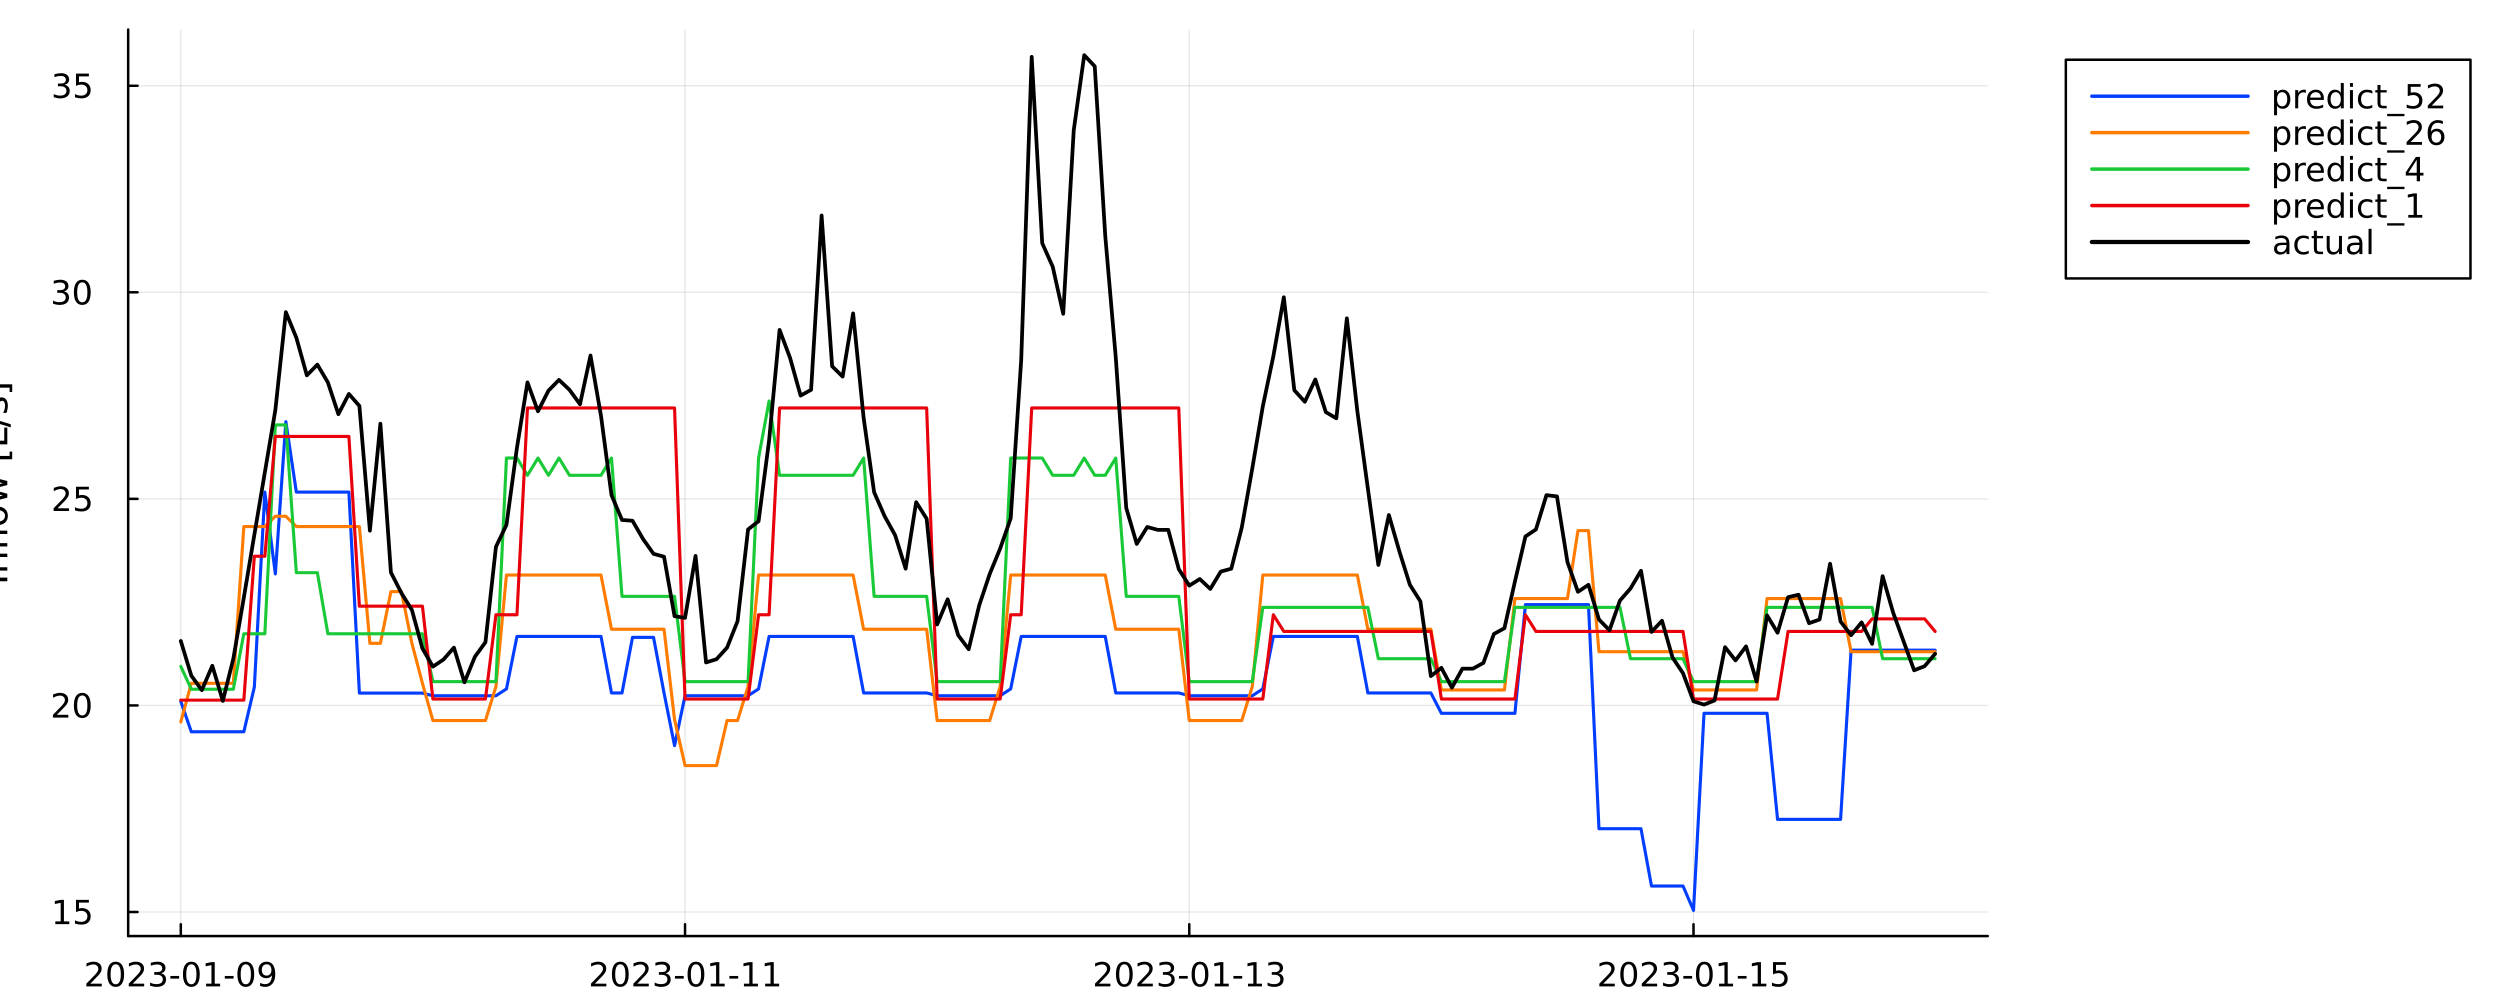 <?xml version="1.0" encoding="utf-8"?>
<svg xmlns="http://www.w3.org/2000/svg" xmlns:xlink="http://www.w3.org/1999/xlink" width="1000" height="400" viewBox="0 0 4000 1600">
<rect x="0" y="0" width="4000" height="1600" fill="#333333" stroke="none"/>
<defs>
  <clipPath id="clip960">
    <rect x="0" y="0" width="4000" height="1600"/>
  </clipPath>
</defs>
<path clip-path="url(#clip960)" d="M0 1600 L4000 1600 L4000 0 L0 0  Z" fill="#ffffff" fill-rule="evenodd" fill-opacity="1"/>
<defs>
  <clipPath id="clip961">
    <rect x="800" y="0" width="2801" height="1600"/>
  </clipPath>
</defs>
<path clip-path="url(#clip960)" d="M205.077 1497.68 L3180.41 1497.68 L3180.41 47.244 L205.077 47.244  Z" fill="#ffffff" fill-rule="evenodd" fill-opacity="1"/>
<defs>
  <clipPath id="clip962">
    <rect x="205" y="47" width="2976" height="1451"/>
  </clipPath>
</defs>
<polyline clip-path="url(#clip962)" style="stroke:#000000; stroke-linecap:round; stroke-linejoin:round; stroke-width:2; stroke-opacity:0.1; fill:none" points="289.284,1497.68 289.284,47.244 "/>
<polyline clip-path="url(#clip962)" style="stroke:#000000; stroke-linecap:round; stroke-linejoin:round; stroke-width:2; stroke-opacity:0.1; fill:none" points="1096.06,1497.68 1096.06,47.244 "/>
<polyline clip-path="url(#clip962)" style="stroke:#000000; stroke-linecap:round; stroke-linejoin:round; stroke-width:2; stroke-opacity:0.1; fill:none" points="1902.84,1497.68 1902.84,47.244 "/>
<polyline clip-path="url(#clip962)" style="stroke:#000000; stroke-linecap:round; stroke-linejoin:round; stroke-width:2; stroke-opacity:0.1; fill:none" points="2709.62,1497.68 2709.62,47.244 "/>
<polyline clip-path="url(#clip960)" style="stroke:#000000; stroke-linecap:round; stroke-linejoin:round; stroke-width:4; stroke-opacity:1; fill:none" points="205.077,1497.68 3180.41,1497.68 "/>
<polyline clip-path="url(#clip960)" style="stroke:#000000; stroke-linecap:round; stroke-linejoin:round; stroke-width:4; stroke-opacity:1; fill:none" points="289.284,1497.68 289.284,1478.78 "/>
<polyline clip-path="url(#clip960)" style="stroke:#000000; stroke-linecap:round; stroke-linejoin:round; stroke-width:4; stroke-opacity:1; fill:none" points="1096.06,1497.68 1096.06,1478.78 "/>
<polyline clip-path="url(#clip960)" style="stroke:#000000; stroke-linecap:round; stroke-linejoin:round; stroke-width:4; stroke-opacity:1; fill:none" points="1902.84,1497.68 1902.84,1478.78 "/>
<polyline clip-path="url(#clip960)" style="stroke:#000000; stroke-linecap:round; stroke-linejoin:round; stroke-width:4; stroke-opacity:1; fill:none" points="2709.62,1497.68 2709.62,1478.78 "/>
<path clip-path="url(#clip960)" d="M144.467 1573.85 L162.826 1573.85 L162.826 1578.28 L138.139 1578.28 L138.139 1573.85 Q141.134 1570.75 146.29 1565.55 Q151.472 1560.31 152.8 1558.8 Q155.326 1555.96 156.316 1554.01 Q157.332 1552.03 157.332 1550.13 Q157.332 1547.03 155.144 1545.08 Q152.983 1543.12 149.493 1543.12 Q147.019 1543.12 144.259 1543.98 Q141.524 1544.84 138.399 1546.59 L138.399 1541.27 Q141.577 1540 144.337 1539.35 Q147.097 1538.7 149.389 1538.7 Q155.431 1538.7 159.024 1541.72 Q162.618 1544.74 162.618 1549.79 Q162.618 1552.19 161.707 1554.35 Q160.821 1556.48 158.451 1559.4 Q157.8 1560.15 154.311 1563.77 Q150.821 1567.37 144.467 1573.85 Z" fill="#000000" fill-rule="nonzero" fill-opacity="1" /><path clip-path="url(#clip960)" d="M185.118 1542.86 Q181.055 1542.86 178.998 1546.87 Q176.967 1550.86 176.967 1558.88 Q176.967 1566.87 178.998 1570.88 Q181.055 1574.87 185.118 1574.87 Q189.206 1574.87 191.238 1570.88 Q193.295 1566.87 193.295 1558.88 Q193.295 1550.86 191.238 1546.87 Q189.206 1542.86 185.118 1542.86 M185.118 1538.7 Q191.654 1538.7 195.092 1543.88 Q198.555 1549.04 198.555 1558.88 Q198.555 1568.7 195.092 1573.88 Q191.654 1579.04 185.118 1579.04 Q178.582 1579.04 175.118 1573.88 Q171.681 1568.7 171.681 1558.88 Q171.681 1549.04 175.118 1543.88 Q178.582 1538.7 185.118 1538.7 Z" fill="#000000" fill-rule="nonzero" fill-opacity="1" /><path clip-path="url(#clip960)" d="M212.331 1573.85 L230.691 1573.85 L230.691 1578.28 L206.003 1578.28 L206.003 1573.85 Q208.998 1570.75 214.154 1565.55 Q219.337 1560.31 220.665 1558.8 Q223.191 1555.96 224.18 1554.01 Q225.196 1552.03 225.196 1550.13 Q225.196 1547.03 223.008 1545.08 Q220.847 1543.12 217.357 1543.12 Q214.883 1543.12 212.123 1543.98 Q209.389 1544.84 206.264 1546.59 L206.264 1541.27 Q209.441 1540 212.201 1539.35 Q214.962 1538.7 217.253 1538.7 Q223.295 1538.7 226.889 1541.72 Q230.482 1544.74 230.482 1549.79 Q230.482 1552.19 229.571 1554.35 Q228.685 1556.48 226.316 1559.4 Q225.665 1560.15 222.175 1563.77 Q218.685 1567.37 212.331 1573.85 Z" fill="#000000" fill-rule="nonzero" fill-opacity="1" /><path clip-path="url(#clip960)" d="M257.67 1557.32 Q261.446 1558.12 263.555 1560.68 Q265.69 1563.23 265.69 1566.98 Q265.69 1572.73 261.732 1575.88 Q257.774 1579.04 250.482 1579.04 Q248.034 1579.04 245.43 1578.54 Q242.852 1578.07 240.092 1577.11 L240.092 1572.03 Q242.279 1573.31 244.883 1573.96 Q247.487 1574.61 250.326 1574.61 Q255.274 1574.61 257.852 1572.65 Q260.456 1570.7 260.456 1566.98 Q260.456 1563.54 258.034 1561.61 Q255.638 1559.66 251.342 1559.66 L246.81 1559.66 L246.81 1555.34 L251.55 1555.34 Q255.43 1555.34 257.487 1553.8 Q259.545 1552.24 259.545 1549.32 Q259.545 1546.33 257.409 1544.74 Q255.3 1543.12 251.342 1543.12 Q249.18 1543.12 246.706 1543.59 Q244.232 1544.06 241.263 1545.05 L241.263 1540.36 Q244.258 1539.53 246.862 1539.11 Q249.493 1538.7 251.81 1538.7 Q257.8 1538.7 261.289 1541.43 Q264.779 1544.14 264.779 1548.77 Q264.779 1552 262.93 1554.24 Q261.081 1556.46 257.67 1557.32 Z" fill="#000000" fill-rule="nonzero" fill-opacity="1" /><path clip-path="url(#clip960)" d="M272.565 1561.54 L286.602 1561.54 L286.602 1565.81 L272.565 1565.81 L272.565 1561.54 Z" fill="#000000" fill-rule="nonzero" fill-opacity="1" /><path clip-path="url(#clip960)" d="M306.159 1542.86 Q302.096 1542.86 300.039 1546.87 Q298.008 1550.86 298.008 1558.88 Q298.008 1566.87 300.039 1570.88 Q302.096 1574.87 306.159 1574.87 Q310.247 1574.87 312.279 1570.88 Q314.336 1566.87 314.336 1558.88 Q314.336 1550.86 312.279 1546.87 Q310.247 1542.86 306.159 1542.86 M306.159 1538.7 Q312.695 1538.7 316.133 1543.88 Q319.596 1549.04 319.596 1558.88 Q319.596 1568.7 316.133 1573.88 Q312.695 1579.04 306.159 1579.04 Q299.623 1579.04 296.159 1573.88 Q292.722 1568.7 292.722 1558.88 Q292.722 1549.04 296.159 1543.88 Q299.623 1538.7 306.159 1538.7 Z" fill="#000000" fill-rule="nonzero" fill-opacity="1" /><path clip-path="url(#clip960)" d="M329.753 1573.85 L338.346 1573.85 L338.346 1544.19 L328.997 1546.07 L328.997 1541.27 L338.294 1539.4 L343.555 1539.4 L343.555 1573.85 L352.148 1573.85 L352.148 1578.28 L329.753 1578.28 L329.753 1573.85 Z" fill="#000000" fill-rule="nonzero" fill-opacity="1" /><path clip-path="url(#clip960)" d="M359.674 1561.54 L373.711 1561.54 L373.711 1565.81 L359.674 1565.81 L359.674 1561.54 Z" fill="#000000" fill-rule="nonzero" fill-opacity="1" /><path clip-path="url(#clip960)" d="M393.268 1542.86 Q389.205 1542.86 387.148 1546.87 Q385.117 1550.86 385.117 1558.88 Q385.117 1566.87 387.148 1570.88 Q389.205 1574.87 393.268 1574.87 Q397.356 1574.87 399.388 1570.88 Q401.445 1566.87 401.445 1558.88 Q401.445 1550.86 399.388 1546.87 Q397.356 1542.86 393.268 1542.86 M393.268 1538.7 Q399.804 1538.7 403.242 1543.88 Q406.705 1549.04 406.705 1558.88 Q406.705 1568.7 403.242 1573.88 Q399.804 1579.04 393.268 1579.04 Q386.731 1579.04 383.268 1573.88 Q379.83 1568.7 379.83 1558.88 Q379.83 1549.04 383.268 1543.88 Q386.731 1538.7 393.268 1538.7 Z" fill="#000000" fill-rule="nonzero" fill-opacity="1" /><path clip-path="url(#clip960)" d="M416.106 1577.47 L416.106 1572.68 Q418.085 1573.62 420.117 1574.11 Q422.148 1574.61 424.101 1574.61 Q429.309 1574.61 432.044 1571.12 Q434.804 1567.6 435.195 1560.47 Q433.684 1562.71 431.367 1563.9 Q429.049 1565.1 426.236 1565.1 Q420.403 1565.1 416.992 1561.59 Q413.606 1558.05 413.606 1551.93 Q413.606 1545.94 417.148 1542.32 Q420.69 1538.7 426.575 1538.7 Q433.32 1538.7 436.861 1543.88 Q440.429 1549.04 440.429 1558.88 Q440.429 1568.07 436.054 1573.57 Q431.705 1579.04 424.335 1579.04 Q422.356 1579.04 420.325 1578.64 Q418.294 1578.25 416.106 1577.47 M426.575 1560.99 Q430.117 1560.99 432.174 1558.57 Q434.257 1556.14 434.257 1551.93 Q434.257 1547.73 432.174 1545.31 Q430.117 1542.86 426.575 1542.86 Q423.033 1542.86 420.95 1545.31 Q418.893 1547.73 418.893 1551.93 Q418.893 1556.14 420.95 1558.57 Q423.033 1560.99 426.575 1560.99 Z" fill="#000000" fill-rule="nonzero" fill-opacity="1" /><path clip-path="url(#clip960)" d="M951.832 1573.85 L970.191 1573.85 L970.191 1578.28 L945.504 1578.28 L945.504 1573.85 Q948.499 1570.75 953.655 1565.55 Q958.837 1560.31 960.165 1558.8 Q962.691 1555.96 963.681 1554.01 Q964.697 1552.03 964.697 1550.13 Q964.697 1547.03 962.509 1545.08 Q960.348 1543.12 956.858 1543.12 Q954.384 1543.12 951.624 1543.98 Q948.889 1544.84 945.764 1546.59 L945.764 1541.27 Q948.942 1540 951.702 1539.35 Q954.462 1538.7 956.754 1538.7 Q962.796 1538.7 966.389 1541.72 Q969.983 1544.74 969.983 1549.79 Q969.983 1552.19 969.072 1554.35 Q968.186 1556.48 965.816 1559.4 Q965.165 1560.15 961.676 1563.77 Q958.186 1567.37 951.832 1573.85 Z" fill="#000000" fill-rule="nonzero" fill-opacity="1" /><path clip-path="url(#clip960)" d="M992.483 1542.86 Q988.42 1542.86 986.363 1546.87 Q984.332 1550.86 984.332 1558.88 Q984.332 1566.87 986.363 1570.88 Q988.42 1574.87 992.483 1574.87 Q996.571 1574.87 998.603 1570.88 Q1000.66 1566.87 1000.66 1558.88 Q1000.66 1550.86 998.603 1546.87 Q996.571 1542.86 992.483 1542.86 M992.483 1538.7 Q999.019 1538.7 1002.46 1543.88 Q1005.92 1549.04 1005.92 1558.88 Q1005.92 1568.7 1002.46 1573.88 Q999.019 1579.04 992.483 1579.04 Q985.947 1579.04 982.483 1573.88 Q979.046 1568.7 979.046 1558.88 Q979.046 1549.04 982.483 1543.88 Q985.947 1538.7 992.483 1538.7 Z" fill="#000000" fill-rule="nonzero" fill-opacity="1" /><path clip-path="url(#clip960)" d="M1019.7 1573.85 L1038.06 1573.85 L1038.06 1578.28 L1013.37 1578.28 L1013.37 1573.85 Q1016.36 1570.75 1021.52 1565.55 Q1026.7 1560.31 1028.03 1558.8 Q1030.56 1555.96 1031.55 1554.01 Q1032.56 1552.03 1032.56 1550.13 Q1032.56 1547.03 1030.37 1545.08 Q1028.21 1543.12 1024.72 1543.12 Q1022.25 1543.12 1019.49 1543.98 Q1016.75 1544.84 1013.63 1546.59 L1013.63 1541.27 Q1016.81 1540 1019.57 1539.35 Q1022.33 1538.7 1024.62 1538.7 Q1030.66 1538.7 1034.25 1541.72 Q1037.85 1544.74 1037.85 1549.79 Q1037.85 1552.19 1036.94 1554.35 Q1036.05 1556.48 1033.68 1559.4 Q1033.03 1560.15 1029.54 1563.77 Q1026.05 1567.37 1019.7 1573.85 Z" fill="#000000" fill-rule="nonzero" fill-opacity="1" /><path clip-path="url(#clip960)" d="M1065.03 1557.32 Q1068.81 1558.12 1070.92 1560.68 Q1073.06 1563.23 1073.06 1566.98 Q1073.06 1572.73 1069.1 1575.88 Q1065.14 1579.04 1057.85 1579.04 Q1055.4 1579.04 1052.8 1578.54 Q1050.22 1578.07 1047.46 1577.11 L1047.46 1572.03 Q1049.64 1573.31 1052.25 1573.96 Q1054.85 1574.61 1057.69 1574.61 Q1062.64 1574.61 1065.22 1572.65 Q1067.82 1570.7 1067.82 1566.98 Q1067.82 1563.54 1065.4 1561.61 Q1063 1559.66 1058.71 1559.66 L1054.18 1559.66 L1054.18 1555.34 L1058.91 1555.34 Q1062.8 1555.34 1064.85 1553.8 Q1066.91 1552.24 1066.91 1549.32 Q1066.91 1546.33 1064.77 1544.74 Q1062.66 1543.12 1058.71 1543.12 Q1056.55 1543.12 1054.07 1543.59 Q1051.6 1544.06 1048.63 1545.05 L1048.63 1540.36 Q1051.62 1539.53 1054.23 1539.11 Q1056.86 1538.7 1059.18 1538.7 Q1065.16 1538.7 1068.65 1541.43 Q1072.14 1544.14 1072.14 1548.77 Q1072.14 1552 1070.3 1554.24 Q1068.45 1556.46 1065.03 1557.32 Z" fill="#000000" fill-rule="nonzero" fill-opacity="1" /><path clip-path="url(#clip960)" d="M1079.93 1561.54 L1093.97 1561.54 L1093.97 1565.81 L1079.93 1565.81 L1079.93 1561.54 Z" fill="#000000" fill-rule="nonzero" fill-opacity="1" /><path clip-path="url(#clip960)" d="M1113.52 1542.86 Q1109.46 1542.86 1107.4 1546.87 Q1105.37 1550.86 1105.37 1558.88 Q1105.37 1566.87 1107.4 1570.88 Q1109.46 1574.87 1113.52 1574.87 Q1117.61 1574.87 1119.64 1570.88 Q1121.7 1566.87 1121.7 1558.88 Q1121.7 1550.86 1119.64 1546.87 Q1117.61 1542.86 1113.52 1542.86 M1113.52 1538.7 Q1120.06 1538.7 1123.5 1543.88 Q1126.96 1549.04 1126.96 1558.88 Q1126.96 1568.7 1123.5 1573.88 Q1120.06 1579.04 1113.52 1579.04 Q1106.99 1579.04 1103.52 1573.88 Q1100.09 1568.7 1100.09 1558.88 Q1100.09 1549.04 1103.52 1543.88 Q1106.99 1538.7 1113.52 1538.7 Z" fill="#000000" fill-rule="nonzero" fill-opacity="1" /><path clip-path="url(#clip960)" d="M1137.12 1573.85 L1145.71 1573.85 L1145.71 1544.19 L1136.36 1546.07 L1136.36 1541.27 L1145.66 1539.4 L1150.92 1539.4 L1150.92 1573.85 L1159.51 1573.85 L1159.51 1578.28 L1137.12 1578.28 L1137.12 1573.85 Z" fill="#000000" fill-rule="nonzero" fill-opacity="1" /><path clip-path="url(#clip960)" d="M1167.04 1561.54 L1181.08 1561.54 L1181.08 1565.81 L1167.04 1565.81 L1167.04 1561.54 Z" fill="#000000" fill-rule="nonzero" fill-opacity="1" /><path clip-path="url(#clip960)" d="M1190.29 1573.85 L1198.89 1573.85 L1198.89 1544.19 L1189.54 1546.07 L1189.54 1541.27 L1198.84 1539.4 L1204.1 1539.4 L1204.1 1573.85 L1212.69 1573.85 L1212.69 1578.28 L1190.29 1578.28 L1190.29 1573.85 Z" fill="#000000" fill-rule="nonzero" fill-opacity="1" /><path clip-path="url(#clip960)" d="M1224.23 1573.85 L1232.82 1573.85 L1232.82 1544.19 L1223.47 1546.07 L1223.47 1541.27 L1232.77 1539.4 L1238.03 1539.4 L1238.03 1573.85 L1246.62 1573.85 L1246.62 1578.28 L1224.23 1578.28 L1224.23 1573.85 Z" fill="#000000" fill-rule="nonzero" fill-opacity="1" /><path clip-path="url(#clip960)" d="M1758.29 1573.85 L1776.64 1573.85 L1776.64 1578.28 L1751.96 1578.28 L1751.96 1573.85 Q1754.95 1570.75 1760.11 1565.55 Q1765.29 1560.31 1766.62 1558.8 Q1769.15 1555.96 1770.13 1554.01 Q1771.15 1552.03 1771.15 1550.13 Q1771.15 1547.03 1768.96 1545.08 Q1766.8 1543.12 1763.31 1543.12 Q1760.84 1543.12 1758.08 1543.98 Q1755.34 1544.84 1752.22 1546.59 L1752.22 1541.27 Q1755.4 1540 1758.16 1539.35 Q1760.92 1538.7 1763.21 1538.7 Q1769.25 1538.7 1772.84 1541.72 Q1776.44 1544.74 1776.44 1549.79 Q1776.44 1552.19 1775.53 1554.35 Q1774.64 1556.48 1772.27 1559.4 Q1771.62 1560.15 1768.13 1563.77 Q1764.64 1567.37 1758.29 1573.85 Z" fill="#000000" fill-rule="nonzero" fill-opacity="1" /><path clip-path="url(#clip960)" d="M1798.94 1542.86 Q1794.87 1542.86 1792.82 1546.87 Q1790.79 1550.86 1790.79 1558.88 Q1790.79 1566.87 1792.82 1570.88 Q1794.87 1574.87 1798.94 1574.87 Q1803.03 1574.87 1805.06 1570.88 Q1807.11 1566.87 1807.11 1558.88 Q1807.11 1550.86 1805.06 1546.87 Q1803.03 1542.86 1798.94 1542.86 M1798.94 1538.7 Q1805.47 1538.7 1808.91 1543.88 Q1812.37 1549.04 1812.37 1558.88 Q1812.37 1568.7 1808.91 1573.88 Q1805.47 1579.04 1798.94 1579.04 Q1792.4 1579.04 1788.94 1573.88 Q1785.5 1568.7 1785.5 1558.88 Q1785.5 1549.04 1788.94 1543.88 Q1792.4 1538.7 1798.94 1538.7 Z" fill="#000000" fill-rule="nonzero" fill-opacity="1" /><path clip-path="url(#clip960)" d="M1826.15 1573.85 L1844.51 1573.85 L1844.51 1578.28 L1819.82 1578.28 L1819.82 1573.85 Q1822.82 1570.75 1827.97 1565.55 Q1833.16 1560.31 1834.48 1558.8 Q1837.01 1555.96 1838 1554.01 Q1839.01 1552.03 1839.01 1550.13 Q1839.01 1547.03 1836.83 1545.08 Q1834.67 1543.12 1831.18 1543.12 Q1828.7 1543.12 1825.94 1543.98 Q1823.21 1544.84 1820.08 1546.59 L1820.08 1541.27 Q1823.26 1540 1826.02 1539.35 Q1828.78 1538.7 1831.07 1538.7 Q1837.11 1538.7 1840.71 1541.72 Q1844.3 1544.74 1844.3 1549.79 Q1844.3 1552.19 1843.39 1554.35 Q1842.5 1556.48 1840.13 1559.4 Q1839.48 1560.15 1835.99 1563.77 Q1832.5 1567.37 1826.15 1573.85 Z" fill="#000000" fill-rule="nonzero" fill-opacity="1" /><path clip-path="url(#clip960)" d="M1871.49 1557.32 Q1875.26 1558.12 1877.37 1560.68 Q1879.51 1563.23 1879.51 1566.98 Q1879.51 1572.73 1875.55 1575.88 Q1871.59 1579.04 1864.3 1579.04 Q1861.85 1579.04 1859.25 1578.54 Q1856.67 1578.07 1853.91 1577.11 L1853.91 1572.03 Q1856.1 1573.31 1858.7 1573.96 Q1861.31 1574.61 1864.14 1574.61 Q1869.09 1574.61 1871.67 1572.65 Q1874.27 1570.7 1874.27 1566.98 Q1874.27 1563.54 1871.85 1561.61 Q1869.46 1559.66 1865.16 1559.66 L1860.63 1559.66 L1860.63 1555.34 L1865.37 1555.34 Q1869.25 1555.34 1871.31 1553.8 Q1873.36 1552.24 1873.36 1549.32 Q1873.36 1546.33 1871.23 1544.74 Q1869.12 1543.12 1865.16 1543.12 Q1863 1543.12 1860.52 1543.59 Q1858.05 1544.06 1855.08 1545.05 L1855.08 1540.36 Q1858.08 1539.53 1860.68 1539.11 Q1863.31 1538.7 1865.63 1538.7 Q1871.62 1538.7 1875.11 1541.43 Q1878.6 1544.14 1878.6 1548.77 Q1878.6 1552 1876.75 1554.24 Q1874.9 1556.46 1871.49 1557.32 Z" fill="#000000" fill-rule="nonzero" fill-opacity="1" /><path clip-path="url(#clip960)" d="M1886.38 1561.54 L1900.42 1561.54 L1900.42 1565.81 L1886.38 1565.81 L1886.38 1561.54 Z" fill="#000000" fill-rule="nonzero" fill-opacity="1" /><path clip-path="url(#clip960)" d="M1919.98 1542.86 Q1915.92 1542.86 1913.86 1546.87 Q1911.83 1550.86 1911.83 1558.88 Q1911.83 1566.87 1913.86 1570.88 Q1915.92 1574.87 1919.98 1574.87 Q1924.07 1574.87 1926.1 1570.88 Q1928.15 1566.87 1928.15 1558.88 Q1928.15 1550.86 1926.1 1546.87 Q1924.07 1542.86 1919.98 1542.86 M1919.98 1538.7 Q1926.51 1538.7 1929.95 1543.88 Q1933.41 1549.04 1933.41 1558.88 Q1933.41 1568.7 1929.95 1573.88 Q1926.51 1579.04 1919.98 1579.04 Q1913.44 1579.04 1909.98 1573.88 Q1906.54 1568.7 1906.54 1558.88 Q1906.54 1549.04 1909.98 1543.88 Q1913.44 1538.7 1919.98 1538.7 Z" fill="#000000" fill-rule="nonzero" fill-opacity="1" /><path clip-path="url(#clip960)" d="M1943.57 1573.85 L1952.16 1573.85 L1952.16 1544.19 L1942.82 1546.07 L1942.82 1541.27 L1952.11 1539.4 L1957.37 1539.4 L1957.37 1573.85 L1965.97 1573.85 L1965.97 1578.28 L1943.57 1578.28 L1943.57 1573.85 Z" fill="#000000" fill-rule="nonzero" fill-opacity="1" /><path clip-path="url(#clip960)" d="M1973.49 1561.54 L1987.53 1561.54 L1987.53 1565.81 L1973.49 1565.81 L1973.49 1561.54 Z" fill="#000000" fill-rule="nonzero" fill-opacity="1" /><path clip-path="url(#clip960)" d="M1996.75 1573.85 L2005.34 1573.85 L2005.34 1544.19 L1995.99 1546.07 L1995.99 1541.27 L2005.29 1539.4 L2010.55 1539.4 L2010.55 1573.85 L2019.14 1573.85 L2019.14 1578.28 L1996.75 1578.28 L1996.75 1573.85 Z" fill="#000000" fill-rule="nonzero" fill-opacity="1" /><path clip-path="url(#clip960)" d="M2045.71 1557.32 Q2049.48 1558.12 2051.59 1560.68 Q2053.73 1563.23 2053.73 1566.98 Q2053.73 1572.73 2049.77 1575.88 Q2045.81 1579.04 2038.52 1579.04 Q2036.07 1579.04 2033.47 1578.54 Q2030.89 1578.07 2028.13 1577.11 L2028.13 1572.03 Q2030.32 1573.31 2032.92 1573.96 Q2035.52 1574.61 2038.36 1574.61 Q2043.31 1574.61 2045.89 1572.65 Q2048.49 1570.7 2048.49 1566.98 Q2048.49 1563.54 2046.07 1561.61 Q2043.67 1559.66 2039.38 1559.66 L2034.85 1559.66 L2034.85 1555.34 L2039.59 1555.34 Q2043.47 1555.34 2045.52 1553.8 Q2047.58 1552.24 2047.58 1549.32 Q2047.58 1546.33 2045.45 1544.74 Q2043.34 1543.12 2039.38 1543.12 Q2037.22 1543.12 2034.74 1543.59 Q2032.27 1544.06 2029.3 1545.05 L2029.3 1540.36 Q2032.29 1539.53 2034.9 1539.11 Q2037.53 1538.7 2039.85 1538.7 Q2045.84 1538.7 2049.33 1541.43 Q2052.82 1544.14 2052.82 1548.77 Q2052.82 1552 2050.97 1554.24 Q2049.12 1556.46 2045.71 1557.32 Z" fill="#000000" fill-rule="nonzero" fill-opacity="1" /><path clip-path="url(#clip960)" d="M2565.26 1573.85 L2583.62 1573.85 L2583.62 1578.28 L2558.93 1578.28 L2558.93 1573.85 Q2561.93 1570.75 2567.08 1565.55 Q2572.27 1560.31 2573.59 1558.8 Q2576.12 1555.96 2577.11 1554.01 Q2578.12 1552.03 2578.12 1550.13 Q2578.12 1547.03 2575.94 1545.08 Q2573.78 1543.12 2570.29 1543.12 Q2567.81 1543.12 2565.05 1543.98 Q2562.32 1544.84 2559.19 1546.59 L2559.19 1541.27 Q2562.37 1540 2565.13 1539.35 Q2567.89 1538.7 2570.18 1538.7 Q2576.22 1538.7 2579.82 1541.72 Q2583.41 1544.74 2583.41 1549.79 Q2583.41 1552.19 2582.5 1554.35 Q2581.61 1556.48 2579.24 1559.4 Q2578.59 1560.15 2575.1 1563.77 Q2571.61 1567.37 2565.26 1573.85 Z" fill="#000000" fill-rule="nonzero" fill-opacity="1" /><path clip-path="url(#clip960)" d="M2605.91 1542.86 Q2601.85 1542.86 2599.79 1546.87 Q2597.76 1550.86 2597.76 1558.88 Q2597.76 1566.87 2599.79 1570.88 Q2601.85 1574.87 2605.91 1574.87 Q2610 1574.87 2612.03 1570.88 Q2614.09 1566.87 2614.09 1558.88 Q2614.09 1550.86 2612.03 1546.87 Q2610 1542.86 2605.91 1542.86 M2605.91 1538.7 Q2612.45 1538.7 2615.88 1543.88 Q2619.35 1549.04 2619.35 1558.88 Q2619.35 1568.7 2615.88 1573.88 Q2612.45 1579.04 2605.91 1579.04 Q2599.37 1579.04 2595.91 1573.88 Q2592.47 1568.7 2592.47 1558.88 Q2592.47 1549.04 2595.91 1543.88 Q2599.37 1538.7 2605.91 1538.7 Z" fill="#000000" fill-rule="nonzero" fill-opacity="1" /><path clip-path="url(#clip960)" d="M2633.12 1573.85 L2651.48 1573.85 L2651.48 1578.28 L2626.8 1578.28 L2626.8 1573.85 Q2629.79 1570.75 2634.95 1565.55 Q2640.13 1560.31 2641.46 1558.8 Q2643.98 1555.96 2644.97 1554.01 Q2645.99 1552.03 2645.99 1550.13 Q2645.99 1547.03 2643.8 1545.08 Q2641.64 1543.12 2638.15 1543.12 Q2635.68 1543.12 2632.92 1543.98 Q2630.18 1544.84 2627.06 1546.59 L2627.06 1541.27 Q2630.23 1540 2632.99 1539.35 Q2635.75 1538.7 2638.05 1538.7 Q2644.09 1538.7 2647.68 1541.72 Q2651.28 1544.74 2651.28 1549.79 Q2651.28 1552.19 2650.36 1554.35 Q2649.48 1556.48 2647.11 1559.4 Q2646.46 1560.15 2642.97 1563.77 Q2639.48 1567.37 2633.12 1573.85 Z" fill="#000000" fill-rule="nonzero" fill-opacity="1" /><path clip-path="url(#clip960)" d="M2678.46 1557.32 Q2682.24 1558.12 2684.35 1560.68 Q2686.48 1563.23 2686.48 1566.98 Q2686.48 1572.73 2682.53 1575.88 Q2678.57 1579.04 2671.28 1579.04 Q2668.83 1579.04 2666.22 1578.54 Q2663.65 1578.07 2660.88 1577.11 L2660.88 1572.03 Q2663.07 1573.31 2665.68 1573.96 Q2668.28 1574.61 2671.12 1574.61 Q2676.07 1574.61 2678.64 1572.65 Q2681.25 1570.7 2681.25 1566.98 Q2681.25 1563.54 2678.83 1561.61 Q2676.43 1559.66 2672.13 1559.66 L2667.6 1559.66 L2667.6 1555.34 L2672.34 1555.34 Q2676.22 1555.34 2678.28 1553.8 Q2680.34 1552.24 2680.34 1549.32 Q2680.34 1546.33 2678.2 1544.74 Q2676.09 1543.12 2672.13 1543.12 Q2669.97 1543.12 2667.5 1543.59 Q2665.03 1544.06 2662.06 1545.05 L2662.06 1540.36 Q2665.05 1539.53 2667.66 1539.11 Q2670.29 1538.7 2672.6 1538.7 Q2678.59 1538.7 2682.08 1541.43 Q2685.57 1544.14 2685.57 1548.77 Q2685.57 1552 2683.72 1554.24 Q2681.87 1556.46 2678.46 1557.32 Z" fill="#000000" fill-rule="nonzero" fill-opacity="1" /><path clip-path="url(#clip960)" d="M2693.36 1561.54 L2707.39 1561.54 L2707.39 1565.81 L2693.36 1565.81 L2693.36 1561.54 Z" fill="#000000" fill-rule="nonzero" fill-opacity="1" /><path clip-path="url(#clip960)" d="M2726.95 1542.86 Q2722.89 1542.86 2720.83 1546.87 Q2718.8 1550.86 2718.8 1558.88 Q2718.8 1566.87 2720.83 1570.88 Q2722.89 1574.87 2726.95 1574.87 Q2731.04 1574.87 2733.07 1570.88 Q2735.13 1566.87 2735.13 1558.88 Q2735.13 1550.86 2733.07 1546.87 Q2731.04 1542.86 2726.95 1542.86 M2726.95 1538.7 Q2733.49 1538.7 2736.93 1543.88 Q2740.39 1549.04 2740.39 1558.88 Q2740.39 1568.7 2736.93 1573.88 Q2733.49 1579.04 2726.95 1579.04 Q2720.42 1579.04 2716.95 1573.88 Q2713.51 1568.7 2713.51 1558.88 Q2713.51 1549.04 2716.95 1543.88 Q2720.42 1538.7 2726.95 1538.7 Z" fill="#000000" fill-rule="nonzero" fill-opacity="1" /><path clip-path="url(#clip960)" d="M2750.55 1573.85 L2759.14 1573.85 L2759.14 1544.19 L2749.79 1546.07 L2749.79 1541.27 L2759.09 1539.4 L2764.35 1539.4 L2764.35 1573.85 L2772.94 1573.85 L2772.94 1578.28 L2750.55 1578.28 L2750.55 1573.85 Z" fill="#000000" fill-rule="nonzero" fill-opacity="1" /><path clip-path="url(#clip960)" d="M2780.47 1561.54 L2794.5 1561.54 L2794.5 1565.81 L2780.47 1565.81 L2780.47 1561.54 Z" fill="#000000" fill-rule="nonzero" fill-opacity="1" /><path clip-path="url(#clip960)" d="M2803.72 1573.85 L2812.32 1573.85 L2812.32 1544.19 L2802.97 1546.07 L2802.97 1541.27 L2812.26 1539.4 L2817.52 1539.4 L2817.52 1573.85 L2826.12 1573.85 L2826.12 1578.28 L2803.72 1578.28 L2803.72 1573.85 Z" fill="#000000" fill-rule="nonzero" fill-opacity="1" /><path clip-path="url(#clip960)" d="M2836.8 1539.4 L2857.45 1539.4 L2857.45 1543.83 L2841.61 1543.83 L2841.61 1553.36 Q2842.76 1552.97 2843.9 1552.79 Q2845.05 1552.58 2846.2 1552.58 Q2852.71 1552.58 2856.51 1556.14 Q2860.31 1559.71 2860.31 1565.81 Q2860.31 1572.08 2856.4 1575.57 Q2852.5 1579.04 2845.39 1579.04 Q2842.94 1579.04 2840.39 1578.62 Q2837.86 1578.2 2835.15 1577.37 L2835.15 1572.08 Q2837.5 1573.36 2840 1573.98 Q2842.5 1574.61 2845.28 1574.61 Q2849.79 1574.61 2852.42 1572.24 Q2855.05 1569.87 2855.05 1565.81 Q2855.05 1561.74 2852.42 1559.37 Q2849.79 1557 2845.28 1557 Q2843.18 1557 2841.07 1557.47 Q2838.98 1557.94 2836.8 1558.93 L2836.8 1539.4 Z" fill="#000000" fill-rule="nonzero" fill-opacity="1" /><polyline clip-path="url(#clip962)" style="stroke:#000000; stroke-linecap:round; stroke-linejoin:round; stroke-width:2; stroke-opacity:0.1; fill:none" points="205.077,1459.19 3180.41,1459.19 "/>
<polyline clip-path="url(#clip962)" style="stroke:#000000; stroke-linecap:round; stroke-linejoin:round; stroke-width:2; stroke-opacity:0.1; fill:none" points="205.077,1128.7 3180.41,1128.7 "/>
<polyline clip-path="url(#clip962)" style="stroke:#000000; stroke-linecap:round; stroke-linejoin:round; stroke-width:2; stroke-opacity:0.1; fill:none" points="205.077,798.199 3180.41,798.199 "/>
<polyline clip-path="url(#clip962)" style="stroke:#000000; stroke-linecap:round; stroke-linejoin:round; stroke-width:2; stroke-opacity:0.1; fill:none" points="205.077,467.703 3180.41,467.703 "/>
<polyline clip-path="url(#clip962)" style="stroke:#000000; stroke-linecap:round; stroke-linejoin:round; stroke-width:2; stroke-opacity:0.1; fill:none" points="205.077,137.208 3180.41,137.208 "/>
<polyline clip-path="url(#clip960)" style="stroke:#000000; stroke-linecap:round; stroke-linejoin:round; stroke-width:4; stroke-opacity:1; fill:none" points="205.077,1497.68 205.077,47.244 "/>
<polyline clip-path="url(#clip960)" style="stroke:#000000; stroke-linecap:round; stroke-linejoin:round; stroke-width:4; stroke-opacity:1; fill:none" points="205.077,1459.19 220.08,1459.19 "/>
<polyline clip-path="url(#clip960)" style="stroke:#000000; stroke-linecap:round; stroke-linejoin:round; stroke-width:4; stroke-opacity:1; fill:none" points="205.077,1128.7 220.08,1128.7 "/>
<polyline clip-path="url(#clip960)" style="stroke:#000000; stroke-linecap:round; stroke-linejoin:round; stroke-width:4; stroke-opacity:1; fill:none" points="205.077,798.199 220.08,798.199 "/>
<polyline clip-path="url(#clip960)" style="stroke:#000000; stroke-linecap:round; stroke-linejoin:round; stroke-width:4; stroke-opacity:1; fill:none" points="205.077,467.703 220.08,467.703 "/>
<polyline clip-path="url(#clip960)" style="stroke:#000000; stroke-linecap:round; stroke-linejoin:round; stroke-width:4; stroke-opacity:1; fill:none" points="205.077,137.208 220.08,137.208 "/>
<path clip-path="url(#clip960)" d="M88.488 1474.2 L97.082 1474.2 L97.082 1444.54 L87.733 1446.42 L87.733 1441.63 L97.03 1439.75 L102.29 1439.75 L102.29 1474.2 L110.884 1474.2 L110.884 1478.63 L88.488 1478.63 L88.488 1474.2 Z" fill="#000000" fill-rule="nonzero" fill-opacity="1" /><path clip-path="url(#clip960)" d="M121.561 1439.75 L142.212 1439.75 L142.212 1444.18 L126.379 1444.18 L126.379 1453.71 Q127.525 1453.32 128.67 1453.14 Q129.816 1452.93 130.962 1452.93 Q137.472 1452.93 141.274 1456.5 Q145.077 1460.06 145.077 1466.16 Q145.077 1472.43 141.17 1475.92 Q137.264 1479.39 130.155 1479.39 Q127.707 1479.39 125.155 1478.97 Q122.629 1478.55 119.92 1477.72 L119.92 1472.43 Q122.264 1473.71 124.764 1474.33 Q127.264 1474.96 130.051 1474.96 Q134.556 1474.96 137.186 1472.59 Q139.816 1470.22 139.816 1466.16 Q139.816 1462.09 137.186 1459.72 Q134.556 1457.36 130.051 1457.36 Q127.941 1457.36 125.832 1457.82 Q123.748 1458.29 121.561 1459.28 L121.561 1439.75 Z" fill="#000000" fill-rule="nonzero" fill-opacity="1" /><path clip-path="url(#clip960)" d="M90.988 1143.71 L109.348 1143.71 L109.348 1148.14 L84.66 1148.14 L84.66 1143.71 Q87.655 1140.61 92.811 1135.4 Q97.993 1130.17 99.322 1128.66 Q101.848 1125.82 102.837 1123.86 Q103.853 1121.89 103.853 1119.98 Q103.853 1116.89 101.665 1114.93 Q99.504 1112.98 96.014 1112.98 Q93.54 1112.98 90.78 1113.84 Q88.046 1114.7 84.921 1116.44 L84.921 1111.13 Q88.098 1109.85 90.858 1109.2 Q93.618 1108.55 95.91 1108.55 Q101.952 1108.55 105.545 1111.57 Q109.139 1114.59 109.139 1119.65 Q109.139 1122.04 108.228 1124.2 Q107.342 1126.34 104.973 1129.26 Q104.322 1130.01 100.832 1133.63 Q97.342 1137.22 90.988 1143.71 Z" fill="#000000" fill-rule="nonzero" fill-opacity="1" /><path clip-path="url(#clip960)" d="M131.639 1112.72 Q127.577 1112.72 125.519 1116.73 Q123.488 1120.71 123.488 1128.73 Q123.488 1136.73 125.519 1140.74 Q127.577 1144.72 131.639 1144.72 Q135.728 1144.72 137.759 1140.74 Q139.816 1136.73 139.816 1128.73 Q139.816 1120.71 137.759 1116.73 Q135.728 1112.72 131.639 1112.72 M131.639 1108.55 Q138.175 1108.55 141.613 1113.73 Q145.077 1118.89 145.077 1128.73 Q145.077 1138.55 141.613 1143.73 Q138.175 1148.89 131.639 1148.89 Q125.103 1148.89 121.639 1143.73 Q118.202 1138.55 118.202 1128.73 Q118.202 1118.89 121.639 1113.73 Q125.103 1108.55 131.639 1108.55 Z" fill="#000000" fill-rule="nonzero" fill-opacity="1" /><path clip-path="url(#clip960)" d="M92.108 813.212 L110.467 813.212 L110.467 817.639 L85.78 817.639 L85.78 813.212 Q88.775 810.113 93.931 804.905 Q99.113 799.671 100.441 798.16 Q102.967 795.322 103.957 793.369 Q104.973 791.389 104.973 789.488 Q104.973 786.39 102.785 784.436 Q100.624 782.483 97.134 782.483 Q94.66 782.483 91.9 783.343 Q89.165 784.202 86.04 785.947 L86.04 780.634 Q89.217 779.358 91.978 778.707 Q94.738 778.056 97.03 778.056 Q103.072 778.056 106.665 781.077 Q110.259 784.098 110.259 789.15 Q110.259 791.546 109.348 793.707 Q108.462 795.843 106.092 798.759 Q105.441 799.514 101.952 803.134 Q98.462 806.728 92.108 813.212 Z" fill="#000000" fill-rule="nonzero" fill-opacity="1" /><path clip-path="url(#clip960)" d="M121.561 778.759 L142.212 778.759 L142.212 783.186 L126.379 783.186 L126.379 792.718 Q127.525 792.327 128.67 792.145 Q129.816 791.936 130.962 791.936 Q137.472 791.936 141.274 795.504 Q145.077 799.072 145.077 805.165 Q145.077 811.441 141.17 814.931 Q137.264 818.395 130.155 818.395 Q127.707 818.395 125.155 817.978 Q122.629 817.561 119.92 816.728 L119.92 811.441 Q122.264 812.718 124.764 813.343 Q127.264 813.967 130.051 813.967 Q134.556 813.967 137.186 811.598 Q139.816 809.228 139.816 805.165 Q139.816 801.103 137.186 798.733 Q134.556 796.363 130.051 796.363 Q127.941 796.363 125.832 796.832 Q123.748 797.301 121.561 798.29 L121.561 778.759 Z" fill="#000000" fill-rule="nonzero" fill-opacity="1" /><path clip-path="url(#clip960)" d="M102.394 466.18 Q106.17 466.987 108.28 469.539 Q110.415 472.091 110.415 475.841 Q110.415 481.597 106.457 484.748 Q102.499 487.899 95.207 487.899 Q92.759 487.899 90.155 487.404 Q87.577 486.935 84.816 485.972 L84.816 480.893 Q87.004 482.17 89.608 482.821 Q92.212 483.472 95.051 483.472 Q99.999 483.472 102.577 481.518 Q105.181 479.565 105.181 475.841 Q105.181 472.404 102.759 470.477 Q100.363 468.524 96.066 468.524 L91.535 468.524 L91.535 464.201 L96.275 464.201 Q100.155 464.201 102.212 462.664 Q104.269 461.102 104.269 458.185 Q104.269 455.191 102.134 453.602 Q100.025 451.987 96.066 451.987 Q93.905 451.987 91.431 452.456 Q88.957 452.925 85.988 453.914 L85.988 449.227 Q88.983 448.394 91.587 447.977 Q94.217 447.56 96.535 447.56 Q102.525 447.56 106.014 450.295 Q109.504 453.003 109.504 457.638 Q109.504 460.868 107.655 463.107 Q105.806 465.321 102.394 466.18 Z" fill="#000000" fill-rule="nonzero" fill-opacity="1" /><path clip-path="url(#clip960)" d="M131.639 451.727 Q127.577 451.727 125.519 455.737 Q123.488 459.722 123.488 467.743 Q123.488 475.737 125.519 479.748 Q127.577 483.732 131.639 483.732 Q135.728 483.732 137.759 479.748 Q139.816 475.737 139.816 467.743 Q139.816 459.722 137.759 455.737 Q135.728 451.727 131.639 451.727 M131.639 447.56 Q138.175 447.56 141.613 452.743 Q145.077 457.899 145.077 467.743 Q145.077 477.56 141.613 482.742 Q138.175 487.899 131.639 487.899 Q125.103 487.899 121.639 482.742 Q118.202 477.56 118.202 467.743 Q118.202 457.899 121.639 452.743 Q125.103 447.56 131.639 447.56 Z" fill="#000000" fill-rule="nonzero" fill-opacity="1" /><path clip-path="url(#clip960)" d="M103.514 135.684 Q107.29 136.491 109.4 139.043 Q111.535 141.596 111.535 145.346 Q111.535 151.101 107.577 154.252 Q103.618 157.403 96.327 157.403 Q93.879 157.403 91.275 156.908 Q88.697 156.439 85.936 155.476 L85.936 150.398 Q88.124 151.674 90.728 152.325 Q93.332 152.976 96.171 152.976 Q101.118 152.976 103.697 151.023 Q106.301 149.069 106.301 145.346 Q106.301 141.908 103.879 139.981 Q101.483 138.028 97.186 138.028 L92.655 138.028 L92.655 133.705 L97.394 133.705 Q101.275 133.705 103.332 132.169 Q105.389 130.606 105.389 127.689 Q105.389 124.695 103.254 123.106 Q101.144 121.491 97.186 121.491 Q95.025 121.491 92.551 121.96 Q90.077 122.429 87.108 123.419 L87.108 118.731 Q90.103 117.898 92.707 117.481 Q95.337 117.064 97.655 117.064 Q103.644 117.064 107.134 119.799 Q110.624 122.507 110.624 127.143 Q110.624 130.372 108.775 132.611 Q106.926 134.825 103.514 135.684 Z" fill="#000000" fill-rule="nonzero" fill-opacity="1" /><path clip-path="url(#clip960)" d="M121.561 117.768 L142.212 117.768 L142.212 122.195 L126.379 122.195 L126.379 131.726 Q127.525 131.335 128.67 131.153 Q129.816 130.945 130.962 130.945 Q137.472 130.945 141.274 134.512 Q145.077 138.08 145.077 144.174 Q145.077 150.45 141.17 153.939 Q137.264 157.403 130.155 157.403 Q127.707 157.403 125.155 156.986 Q122.629 156.569 119.92 155.736 L119.92 150.45 Q122.264 151.726 124.764 152.351 Q127.264 152.976 130.051 152.976 Q134.556 152.976 137.186 150.606 Q139.816 148.236 139.816 144.174 Q139.816 140.111 137.186 137.741 Q134.556 135.372 130.051 135.372 Q127.941 135.372 125.832 135.84 Q123.748 136.309 121.561 137.299 L121.561 117.768 Z" fill="#000000" fill-rule="nonzero" fill-opacity="1" /><path clip-path="url(#clip960)" d="M-31.5 930.013 L-31.5 924.168 L11.7 924.168 L11.7 930.013 L-31.5 930.013 Z" fill="#000000" fill-rule="nonzero" fill-opacity="1" /><path clip-path="url(#clip960)" d="M-7.86 885.829 L11.7 885.829 L11.7 891.153 L-7.686 891.153 Q-12.287 891.153 -14.573 892.947 Q-16.859 894.741 -16.859 898.329 Q-16.859 902.641 -14.11 905.129 Q-11.361 907.618 -6.616 907.618 L11.7 907.618 L11.7 912.97 L-20.707 912.97 L-20.707 907.618 L-15.672 907.618 Q-18.595 905.708 -20.042 903.133 Q-21.488 900.528 -21.488 897.143 Q-21.488 891.559 -18.016 888.694 Q-14.573 885.829 -7.86 885.829 Z" fill="#000000" fill-rule="nonzero" fill-opacity="1" /><path clip-path="url(#clip960)" d="M-33.323 858.804 L-28.896 858.804 L-28.896 863.897 Q-28.896 866.761 -27.738 867.89 Q-26.581 868.989 -23.572 868.989 L-20.707 868.989 L-20.707 860.222 L-16.569 860.222 L-16.569 868.989 L11.7 868.989 L11.7 874.342 L-16.569 874.342 L-16.569 879.435 L-20.707 879.435 L-20.707 874.342 L-22.964 874.342 Q-28.375 874.342 -30.834 871.825 Q-33.323 869.308 -33.323 863.839 L-33.323 858.804 Z" fill="#000000" fill-rule="nonzero" fill-opacity="1" /><path clip-path="url(#clip960)" d="M-33.323 854.348 L-33.323 849.024 L11.7 849.024 L11.7 854.348 L-33.323 854.348 Z" fill="#000000" fill-rule="nonzero" fill-opacity="1" /><path clip-path="url(#clip960)" d="M-16.974 825.326 Q-16.974 829.609 -13.618 832.097 Q-10.29 834.585 -4.475 834.585 Q1.341 834.585 4.698 832.126 Q8.025 829.638 8.025 825.326 Q8.025 821.073 4.669 818.584 Q1.312 816.096 -4.475 816.096 Q-10.233 816.096 -13.589 818.584 Q-16.974 821.073 -16.974 825.326 M-21.488 825.326 Q-21.488 818.382 -16.974 814.418 Q-12.461 810.454 -4.475 810.454 Q3.483 810.454 8.025 814.418 Q12.539 818.382 12.539 825.326 Q12.539 832.3 8.025 836.264 Q3.483 840.199 -4.475 840.199 Q-12.461 840.199 -16.974 836.264 Q-21.488 832.3 -21.488 825.326 Z" fill="#000000" fill-rule="nonzero" fill-opacity="1" /><path clip-path="url(#clip960)" d="M-20.707 804.725 L-20.707 799.4 L4.582 792.745 L-20.707 786.119 L-20.707 779.84 L4.582 773.185 L-20.707 766.559 L-20.707 761.235 L11.7 769.713 L11.7 775.992 L-14.862 782.965 L11.7 789.968 L11.7 796.247 L-20.707 804.725 Z" fill="#000000" fill-rule="nonzero" fill-opacity="1" /><path clip-path="url(#clip960)" d="M-33.323 734.818 L-33.323 722.549 L-29.185 722.549 L-29.185 729.493 L15.375 729.493 L15.375 722.549 L19.513 722.549 L19.513 734.818 L-33.323 734.818 Z" fill="#000000" fill-rule="nonzero" fill-opacity="1" /><path clip-path="url(#clip960)" d="M-31.5 710.975 L-31.5 705.13 L6.781 705.13 L6.781 684.094 L11.7 684.094 L11.7 710.975 L-31.5 710.975 Z" fill="#000000" fill-rule="nonzero" fill-opacity="1" /><path clip-path="url(#clip960)" d="M-31.5 668.73 L-31.5 663.811 L17.198 678.857 L17.198 683.776 L-31.5 668.73 Z" fill="#000000" fill-rule="nonzero" fill-opacity="1" /><path clip-path="url(#clip960)" d="M-19.752 637.567 L-14.717 637.567 Q-15.875 639.824 -16.454 642.254 Q-17.032 644.685 -17.032 647.289 Q-17.032 651.253 -15.817 653.25 Q-14.602 655.217 -12.171 655.217 Q-10.319 655.217 -9.249 653.799 Q-8.207 652.382 -7.252 648.099 L-6.847 646.276 Q-5.632 640.605 -3.404 638.232 Q-1.205 635.831 2.759 635.831 Q7.273 635.831 9.906 639.419 Q12.539 642.978 12.539 649.228 Q12.539 651.832 12.018 654.667 Q11.527 657.474 10.514 660.599 L5.016 660.599 Q6.55 657.648 7.331 654.783 Q8.083 651.919 8.083 649.112 Q8.083 645.35 6.81 643.325 Q5.508 641.299 3.164 641.299 Q0.994 641.299 -0.163 642.775 Q-1.321 644.222 -2.391 649.17 L-2.825 651.022 Q-3.867 655.97 -6.008 658.169 Q-8.178 660.368 -11.94 660.368 Q-16.512 660.368 -19 657.127 Q-21.488 653.886 -21.488 647.926 Q-21.488 644.974 -21.054 642.37 Q-20.62 639.766 -19.752 637.567 Z" fill="#000000" fill-rule="nonzero" fill-opacity="1" /><path clip-path="url(#clip960)" d="M-33.323 614.911 L19.513 614.911 L19.513 627.179 L15.375 627.179 L15.375 620.264 L-29.185 620.264 L-29.185 627.179 L-33.323 627.179 L-33.323 614.911 Z" fill="#000000" fill-rule="nonzero" fill-opacity="1" /><polyline clip-path="url(#clip962)" style="stroke:#023eff; stroke-linecap:round; stroke-linejoin:round; stroke-width:5; stroke-opacity:1; fill:none" points="289.284,1122.25 306.092,1170.83 322.9,1170.83 339.708,1170.83 356.516,1170.83 373.324,1170.83 390.131,1170.83 406.939,1099.35 423.747,787.359 440.555,918.241 457.363,674.744 474.171,787.359 490.979,787.359 507.787,787.359 524.595,787.359 541.403,787.359 558.21,787.359 575.018,1108.92 591.826,1108.92 608.634,1108.92 625.442,1108.92 642.25,1108.92 659.058,1108.92 675.866,1108.92 692.674,1113.19 709.482,1113.19 726.289,1113.19 743.097,1113.19 759.905,1113.19 776.713,1113.19 793.521,1113.19 810.329,1102.25 827.137,1018.32 843.945,1018.32 860.753,1018.32 877.56,1018.32 894.368,1018.32 911.176,1018.32 927.984,1018.32 944.792,1018.32 961.6,1018.32 978.408,1108.7 995.216,1108.7 1012.02,1019.78 1028.83,1019.78 1045.64,1019.78 1062.45,1108.7 1079.26,1193.03 1096.06,1113.19 1112.87,1113.19 1129.68,1113.19 1146.49,1113.19 1163.29,1113.19 1180.1,1113.19 1196.91,1113.19 1213.72,1102.25 1230.53,1018.32 1247.33,1018.32 1264.14,1018.32 1280.95,1018.32 1297.76,1018.32 1314.57,1018.32 1331.37,1018.32 1348.18,1018.32 1364.99,1018.32 1381.8,1108.7 1398.61,1108.7 1415.41,1108.7 1432.22,1108.7 1449.03,1108.7 1465.84,1108.7 1482.64,1108.7 1499.45,1113.19 1516.26,1113.19 1533.07,1113.19 1549.88,1113.19 1566.68,1113.19 1583.49,1113.19 1600.3,1113.19 1617.11,1102.25 1633.92,1018.32 1650.72,1018.32 1667.53,1018.32 1684.34,1018.32 1701.15,1018.32 1717.96,1018.32 1734.76,1018.32 1751.57,1018.32 1768.38,1018.32 1785.19,1108.7 1801.99,1108.7 1818.8,1108.7 1835.61,1108.7 1852.42,1108.7 1869.23,1108.7 1886.03,1108.7 1902.84,1113.19 1919.65,1113.19 1936.46,1113.19 1953.27,1113.19 1970.07,1113.19 1986.88,1113.19 2003.69,1113.19 2020.5,1102.25 2037.31,1018.32 2054.11,1018.32 2070.92,1018.32 2087.73,1018.32 2104.54,1018.32 2121.34,1018.32 2138.15,1018.32 2154.96,1018.32 2171.77,1018.32 2188.58,1108.7 2205.38,1108.7 2222.19,1108.7 2239,1108.7 2255.81,1108.7 2272.62,1108.7 2289.42,1108.7 2306.23,1141.32 2323.04,1141.32 2339.85,1141.32 2356.66,1141.32 2373.46,1141.32 2390.27,1141.32 2407.08,1141.32 2423.89,1141.32 2440.69,967.413 2457.5,967.413 2474.31,967.413 2491.12,967.413 2507.93,967.413 2524.73,967.413 2541.54,967.413 2558.35,1325.95 2575.16,1325.95 2591.97,1325.95 2608.77,1325.95 2625.58,1325.95 2642.39,1417.63 2659.2,1417.63 2676.01,1417.63 2692.81,1417.63 2709.62,1456.63 2726.43,1141.32 2743.24,1141.32 2760.05,1141.32 2776.85,1141.32 2793.66,1141.32 2810.47,1141.32 2827.28,1141.32 2844.08,1311.02 2860.89,1311.02 2877.7,1311.02 2894.51,1311.02 2911.32,1311.02 2928.12,1311.02 2944.93,1311.02 2961.74,1040.31 2978.55,1040.31 2995.36,1040.31 3012.16,1040.31 3028.97,1040.31 3045.78,1040.31 3062.59,1040.31 3079.4,1040.31 3096.2,1040.31 "/>
<polyline clip-path="url(#clip962)" style="stroke:#ff7c00; stroke-linecap:round; stroke-linejoin:round; stroke-width:5; stroke-opacity:1; fill:none" points="289.284,1155.12 306.092,1093.29 322.9,1093.29 339.708,1093.29 356.516,1093.29 373.324,1093.29 390.131,842.495 406.939,842.495 423.747,842.495 440.555,826.01 457.363,826.01 474.171,842.495 490.979,842.495 507.787,842.495 524.595,842.495 541.403,842.495 558.21,842.495 575.018,842.495 591.826,1029.27 608.634,1029.27 625.442,946.595 642.25,946.595 659.058,1029.27 675.866,1093.29 692.674,1152.87 709.482,1152.87 726.289,1152.87 743.097,1152.87 759.905,1152.87 776.713,1152.87 793.521,1098.4 810.329,920.076 827.137,920.076 843.945,920.076 860.753,920.076 877.56,920.076 894.368,920.076 911.176,920.076 927.984,920.076 944.792,920.076 961.6,920.076 978.408,1006.8 995.216,1006.8 1012.02,1006.8 1028.83,1006.8 1045.64,1006.8 1062.45,1006.8 1079.26,1151.22 1096.06,1224.96 1112.87,1224.96 1129.68,1224.96 1146.49,1224.96 1163.29,1152.87 1180.1,1152.87 1196.91,1098.4 1213.72,920.076 1230.53,920.076 1247.33,920.076 1264.14,920.076 1280.95,920.076 1297.76,920.076 1314.57,920.076 1331.37,920.076 1348.18,920.076 1364.99,920.076 1381.8,1006.8 1398.61,1006.8 1415.41,1006.8 1432.22,1006.8 1449.03,1006.8 1465.84,1006.8 1482.64,1006.8 1499.45,1152.87 1516.26,1152.87 1533.07,1152.87 1549.88,1152.87 1566.68,1152.87 1583.49,1152.87 1600.3,1098.4 1617.11,920.076 1633.92,920.076 1650.72,920.076 1667.53,920.076 1684.34,920.076 1701.15,920.076 1717.96,920.076 1734.76,920.076 1751.57,920.076 1768.38,920.076 1785.19,1006.8 1801.99,1006.8 1818.8,1006.8 1835.61,1006.8 1852.42,1006.8 1869.23,1006.8 1886.03,1006.8 1902.84,1152.87 1919.65,1152.87 1936.46,1152.87 1953.27,1152.87 1970.07,1152.87 1986.88,1152.87 2003.69,1098.4 2020.5,920.076 2037.31,920.076 2054.11,920.076 2070.92,920.076 2087.73,920.076 2104.54,920.076 2121.34,920.076 2138.15,920.076 2154.96,920.076 2171.77,920.076 2188.58,1006.8 2205.38,1006.8 2222.19,1006.8 2239,1006.8 2255.81,1006.8 2272.62,1006.8 2289.42,1006.8 2306.23,1103.94 2323.04,1103.94 2339.85,1103.94 2356.66,1103.94 2373.46,1103.94 2390.27,1103.94 2407.08,1103.94 2423.89,957.704 2440.69,957.704 2457.5,957.704 2474.31,957.704 2491.12,957.704 2507.93,957.704 2524.73,849.03 2541.54,849.03 2558.35,1042.76 2575.16,1042.76 2591.97,1042.76 2608.77,1042.76 2625.58,1042.76 2642.39,1042.76 2659.2,1042.76 2676.01,1042.76 2692.81,1042.76 2709.62,1103.94 2726.43,1103.94 2743.24,1103.94 2760.05,1103.94 2776.85,1103.94 2793.66,1103.94 2810.47,1103.94 2827.28,957.704 2844.08,957.704 2860.89,957.704 2877.7,957.704 2894.51,957.704 2911.32,957.704 2928.12,957.704 2944.93,957.704 2961.74,1042.76 2978.55,1042.76 2995.36,1042.76 3012.16,1042.76 3028.97,1042.76 3045.78,1042.76 3062.59,1042.76 3079.4,1042.76 3096.2,1042.76 "/>
<polyline clip-path="url(#clip962)" style="stroke:#1ac938; stroke-linecap:round; stroke-linejoin:round; stroke-width:5; stroke-opacity:1; fill:none" points="289.284,1066.26 306.092,1102.73 322.9,1102.73 339.708,1102.73 356.516,1102.73 373.324,1102.73 390.131,1014.07 406.939,1014.07 423.747,1014.07 440.555,679.865 457.363,679.865 474.171,916.263 490.979,916.263 507.787,916.263 524.595,1014.07 541.403,1014.07 558.21,1014.07 575.018,1014.07 591.826,1014.07 608.634,1014.07 625.442,1014.07 642.25,1014.07 659.058,1014.07 675.866,1014.07 692.674,1090.57 709.482,1090.57 726.289,1090.57 743.097,1090.57 759.905,1090.57 776.713,1090.57 793.521,1090.57 810.329,732.864 827.137,732.864 843.945,760.482 860.753,732.864 877.56,760.482 894.368,732.864 911.176,760.482 927.984,760.482 944.792,760.482 961.6,760.482 978.408,732.864 995.216,954.159 1012.02,954.159 1028.83,954.159 1045.64,954.159 1062.45,954.159 1079.26,954.159 1096.06,1090.57 1112.87,1090.57 1129.68,1090.57 1146.49,1090.57 1163.29,1090.57 1180.1,1090.57 1196.91,1090.57 1213.72,732.864 1230.53,641.572 1247.33,760.482 1264.14,760.482 1280.95,760.482 1297.76,760.482 1314.57,760.482 1331.37,760.482 1348.18,760.482 1364.99,760.482 1381.8,732.864 1398.61,954.159 1415.41,954.159 1432.22,954.159 1449.03,954.159 1465.84,954.159 1482.64,954.159 1499.45,1090.57 1516.26,1090.57 1533.07,1090.57 1549.88,1090.57 1566.68,1090.57 1583.49,1090.57 1600.3,1090.57 1617.11,732.864 1633.92,732.864 1650.72,732.864 1667.53,732.864 1684.34,760.482 1701.15,760.482 1717.96,760.482 1734.76,732.864 1751.57,760.482 1768.38,760.482 1785.19,732.864 1801.99,954.159 1818.8,954.159 1835.61,954.159 1852.42,954.159 1869.23,954.159 1886.03,954.159 1902.84,1090.57 1919.65,1090.57 1936.46,1090.57 1953.27,1090.57 1970.07,1090.57 1986.88,1090.57 2003.69,1090.57 2020.5,971.746 2037.31,971.746 2054.11,971.746 2070.92,971.746 2087.73,971.746 2104.54,971.746 2121.34,971.746 2138.15,971.746 2154.96,971.746 2171.77,971.746 2188.58,971.746 2205.38,1053.96 2222.19,1053.96 2239,1053.96 2255.81,1053.96 2272.62,1053.96 2289.42,1053.96 2306.23,1090.57 2323.04,1090.57 2339.85,1090.57 2356.66,1090.57 2373.46,1090.57 2390.27,1090.57 2407.08,1090.57 2423.89,971.746 2440.69,971.746 2457.5,971.746 2474.31,971.746 2491.12,971.746 2507.93,971.746 2524.73,971.746 2541.54,971.746 2558.35,971.746 2575.16,971.746 2591.97,971.746 2608.77,1053.96 2625.58,1053.96 2642.39,1053.96 2659.2,1053.96 2676.01,1053.96 2692.81,1053.96 2709.62,1090.57 2726.43,1090.57 2743.24,1090.57 2760.05,1090.57 2776.85,1090.57 2793.66,1090.57 2810.47,1090.57 2827.28,971.746 2844.08,971.746 2860.89,971.746 2877.7,971.746 2894.51,971.746 2911.32,971.746 2928.12,971.746 2944.93,971.746 2961.74,971.746 2978.55,971.746 2995.36,971.746 3012.16,1053.96 3028.97,1053.96 3045.78,1053.96 3062.59,1053.96 3079.4,1053.96 3096.2,1053.96 "/>
<polyline clip-path="url(#clip962)" style="stroke:#e8000b; stroke-linecap:round; stroke-linejoin:round; stroke-width:5; stroke-opacity:1; fill:none" points="289.284,1120.21 306.092,1120.21 322.9,1120.21 339.708,1120.21 356.516,1120.21 373.324,1120.21 390.131,1120.21 406.939,889.995 423.747,889.995 440.555,698.307 457.363,698.307 474.171,698.307 490.979,698.307 507.787,698.307 524.595,698.307 541.403,698.307 558.21,698.307 575.018,969.868 591.826,969.868 608.634,969.868 625.442,969.868 642.25,969.868 659.058,969.868 675.866,969.868 692.674,1118.43 709.482,1118.43 726.289,1118.43 743.097,1118.43 759.905,1118.43 776.713,1118.43 793.521,983.608 810.329,983.608 827.137,983.608 843.945,652.781 860.753,652.781 877.56,652.781 894.368,652.781 911.176,652.781 927.984,652.781 944.792,652.781 961.6,652.781 978.408,652.781 995.216,652.781 1012.02,652.781 1028.83,652.781 1045.64,652.781 1062.45,652.781 1079.26,652.781 1096.06,1118.43 1112.87,1118.43 1129.68,1118.43 1146.49,1118.43 1163.29,1118.43 1180.1,1118.43 1196.91,1118.43 1213.72,983.608 1230.53,983.608 1247.33,652.781 1264.14,652.781 1280.95,652.781 1297.76,652.781 1314.57,652.781 1331.37,652.781 1348.18,652.781 1364.99,652.781 1381.8,652.781 1398.61,652.781 1415.41,652.781 1432.22,652.781 1449.03,652.781 1465.84,652.781 1482.64,652.781 1499.45,1118.43 1516.26,1118.43 1533.07,1118.43 1549.88,1118.43 1566.68,1118.43 1583.49,1118.43 1600.3,1118.43 1617.11,983.608 1633.92,983.608 1650.72,652.781 1667.53,652.781 1684.34,652.781 1701.15,652.781 1717.96,652.781 1734.76,652.781 1751.57,652.781 1768.38,652.781 1785.19,652.781 1801.99,652.781 1818.8,652.781 1835.61,652.781 1852.42,652.781 1869.23,652.781 1886.03,652.781 1902.84,1118.43 1919.65,1118.43 1936.46,1118.43 1953.27,1118.43 1970.07,1118.43 1986.88,1118.43 2003.69,1118.43 2020.5,1118.43 2037.31,983.608 2054.11,1010.31 2070.92,1010.31 2087.73,1010.31 2104.54,1010.31 2121.34,1010.31 2138.15,1010.31 2154.96,1010.31 2171.77,1010.31 2188.58,1010.31 2205.38,1010.31 2222.19,1010.31 2239,1010.31 2255.81,1010.31 2272.62,1010.31 2289.42,1010.31 2306.23,1118.43 2323.04,1118.43 2339.85,1118.43 2356.66,1118.43 2373.46,1118.43 2390.27,1118.43 2407.08,1118.43 2423.89,1118.43 2440.69,983.608 2457.5,1010.31 2474.31,1010.31 2491.12,1010.31 2507.93,1010.31 2524.73,1010.31 2541.54,1010.31 2558.35,1010.31 2575.16,1010.31 2591.97,1010.31 2608.77,1010.31 2625.58,1010.31 2642.39,1010.31 2659.2,1010.31 2676.01,1010.31 2692.81,1010.31 2709.62,1118.43 2726.43,1118.43 2743.24,1118.43 2760.05,1118.43 2776.85,1118.43 2793.66,1118.43 2810.47,1118.43 2827.28,1118.43 2844.08,1118.43 2860.89,1010.31 2877.7,1010.31 2894.51,1010.31 2911.32,1010.31 2928.12,1010.31 2944.93,1010.31 2961.74,1010.31 2978.55,1010.31 2995.36,990.181 3012.16,990.181 3028.97,990.181 3045.78,990.181 3062.59,990.181 3079.4,990.181 3096.2,1010.31 "/>
<polyline clip-path="url(#clip962)" style="stroke:#000000; stroke-linecap:round; stroke-linejoin:round; stroke-width:6; stroke-opacity:1; fill:none" points="289.284,1025.58 306.092,1081.1 322.9,1104.24 339.708,1065.24 356.516,1121.42 373.324,1054 390.131,956.176 406.939,855.706 423.747,755.896 440.555,656.086 457.363,499.431 474.171,540.413 490.979,600.563 507.787,583.377 524.595,611.8 541.403,662.696 558.21,630.307 575.018,649.476 591.826,849.096 608.634,677.899 625.442,915.856 642.25,948.905 659.058,976.006 675.866,1037.48 692.674,1066.56 709.482,1055.33 726.289,1036.16 743.097,1091.68 759.905,1050.7 776.713,1027.56 793.521,874.874 810.329,839.842 827.137,716.236 843.945,611.8 860.753,658.069 877.56,625.02 894.368,607.834 911.176,623.698 927.984,646.832 944.792,568.835 961.6,665.34 978.408,792.25 995.216,831.91 1012.02,833.232 1028.83,862.316 1045.64,886.111 1062.45,890.738 1079.26,985.921 1096.06,988.565 1112.87,889.416 1129.68,1059.95 1146.49,1054.66 1163.29,1036.16 1180.1,993.853 1196.91,847.113 1213.72,833.893 1230.53,705 1247.33,527.854 1264.14,572.801 1280.95,632.951 1297.76,623.698 1314.57,344.759 1331.37,586.021 1348.18,602.546 1364.99,501.414 1381.8,668.645 1398.61,787.623 1415.41,825.961 1432.22,856.367 1449.03,909.907 1465.84,803.487 1482.64,829.927 1499.45,999.141 1516.26,958.82 1533.07,1016.33 1549.88,1038.8 1566.68,968.735 1583.49,918.5 1600.3,877.518 1617.11,829.266 1633.92,576.106 1650.72,90.938 1667.53,389.045 1684.34,426.722 1701.15,502.075 1717.96,208.595 1734.76,88.294 1751.57,106.141 1768.38,377.148 1785.19,571.479 1801.99,812.741 1818.8,870.247 1835.61,843.147 1852.42,847.774 1869.23,847.774 1886.03,910.568 1902.84,937.008 1919.65,926.432 1936.46,942.296 1953.27,914.534 1970.07,909.907 1986.88,843.808 2003.69,749.286 2020.5,650.137 2037.31,570.157 2054.11,475.635 2070.92,624.359 2087.73,642.866 2104.54,607.173 2121.34,659.391 2138.15,669.306 2154.96,509.346 2171.77,658.069 2188.58,781.675 2205.38,903.958 2222.19,823.978 2239,882.145 2255.81,935.686 2272.62,962.125 2289.42,1081.76 2306.23,1068.54 2323.04,1100.27 2339.85,1069.87 2356.66,1069.87 2373.46,1060.61 2390.27,1014.34 2407.08,1005.09 2423.89,930.398 2440.69,858.35 2457.5,847.113 2474.31,792.25 2491.12,794.233 2507.93,899.331 2524.73,946.923 2541.54,935.686 2558.35,991.209 2575.16,1008.39 2591.97,960.803 2608.77,941.635 2625.58,913.212 2642.39,1011.04 2659.2,993.192 2676.01,1052.02 2692.81,1077.14 2709.62,1122.09 2726.43,1127.37 2743.24,1120.76 2760.05,1035.5 2776.85,1056.65 2793.66,1034.17 2810.47,1090.36 2827.28,984.599 2844.08,1012.36 2860.89,955.515 2877.7,951.549 2894.51,997.158 2911.32,991.209 2928.12,901.975 2944.93,994.514 2961.74,1016.33 2978.55,995.836 2995.36,1030.21 3012.16,921.805 3028.97,979.972 3045.78,1026.24 3062.59,1072.51 3079.4,1065.9 3096.2,1046.07 "/>
<path clip-path="url(#clip960)" d="M3305.33 445.512 L3952.76 445.512 L3952.76 95.592 L3305.33 95.592  Z" fill="#ffffff" fill-rule="evenodd" fill-opacity="1"/>
<polyline clip-path="url(#clip960)" style="stroke:#000000; stroke-linecap:round; stroke-linejoin:round; stroke-width:4; stroke-opacity:1; fill:none" points="3305.33,445.512 3952.76,445.512 3952.76,95.592 3305.33,95.592 3305.33,445.512 "/>
<polyline clip-path="url(#clip960)" style="stroke:#023eff; stroke-linecap:round; stroke-linejoin:round; stroke-width:5.625; stroke-opacity:1; fill:none" points="3346.97,153.912 3596.82,153.912 "/>
<path clip-path="url(#clip960)" d="M3643.28 168.977 L3643.28 184.446 L3638.46 184.446 L3638.46 144.185 L3643.28 144.185 L3643.28 148.613 Q3644.79 146.008 3647.08 144.758 Q3649.4 143.482 3652.6 143.482 Q3657.91 143.482 3661.22 147.701 Q3664.55 151.92 3664.55 158.795 Q3664.55 165.67 3661.22 169.888 Q3657.91 174.107 3652.6 174.107 Q3649.4 174.107 3647.08 172.857 Q3644.79 171.581 3643.28 168.977 M3659.58 158.795 Q3659.58 153.508 3657.39 150.514 Q3655.23 147.493 3651.43 147.493 Q3647.63 147.493 3645.44 150.514 Q3643.28 153.508 3643.28 158.795 Q3643.28 164.081 3645.44 167.102 Q3647.63 170.097 3651.43 170.097 Q3655.23 170.097 3657.39 167.102 Q3659.58 164.081 3659.58 158.795 Z" fill="#000000" fill-rule="nonzero" fill-opacity="1" /><path clip-path="url(#clip960)" d="M3689.4 148.665 Q3688.59 148.196 3687.63 147.988 Q3686.69 147.753 3685.54 147.753 Q3681.48 147.753 3679.29 150.409 Q3677.13 153.04 3677.13 157.987 L3677.13 173.352 L3672.31 173.352 L3672.31 144.185 L3677.13 144.185 L3677.13 148.717 Q3678.64 146.06 3681.06 144.784 Q3683.49 143.482 3686.95 143.482 Q3687.44 143.482 3688.04 143.56 Q3688.64 143.613 3689.37 143.743 L3689.4 148.665 Z" fill="#000000" fill-rule="nonzero" fill-opacity="1" /><path clip-path="url(#clip960)" d="M3718.2 157.571 L3718.2 159.915 L3696.17 159.915 Q3696.48 164.862 3699.14 167.467 Q3701.82 170.045 3706.58 170.045 Q3709.35 170.045 3711.92 169.368 Q3714.53 168.691 3717.08 167.336 L3717.08 171.868 Q3714.5 172.961 3711.79 173.534 Q3709.08 174.107 3706.3 174.107 Q3699.32 174.107 3695.23 170.045 Q3691.17 165.982 3691.17 159.055 Q3691.17 151.894 3695.02 147.701 Q3698.9 143.482 3705.47 143.482 Q3711.35 143.482 3714.76 147.284 Q3718.2 151.06 3718.2 157.571 M3713.41 156.165 Q3713.36 152.232 3711.19 149.889 Q3709.06 147.545 3705.52 147.545 Q3701.51 147.545 3699.08 149.81 Q3696.69 152.076 3696.32 156.191 L3713.41 156.165 Z" fill="#000000" fill-rule="nonzero" fill-opacity="1" /><path clip-path="url(#clip960)" d="M3745.26 148.613 L3745.26 132.831 L3750.05 132.831 L3750.05 173.352 L3745.26 173.352 L3745.26 168.977 Q3743.75 171.581 3741.43 172.857 Q3739.14 174.107 3735.91 174.107 Q3730.62 174.107 3727.29 169.888 Q3723.98 165.67 3723.98 158.795 Q3723.98 151.92 3727.29 147.701 Q3730.62 143.482 3735.91 143.482 Q3739.14 143.482 3741.43 144.758 Q3743.75 146.008 3745.26 148.613 M3728.93 158.795 Q3728.93 164.081 3731.09 167.102 Q3733.28 170.097 3737.08 170.097 Q3740.88 170.097 3743.07 167.102 Q3745.26 164.081 3745.26 158.795 Q3745.26 153.508 3743.07 150.514 Q3740.88 147.493 3737.08 147.493 Q3733.28 147.493 3731.09 150.514 Q3728.93 153.508 3728.93 158.795 Z" fill="#000000" fill-rule="nonzero" fill-opacity="1" /><path clip-path="url(#clip960)" d="M3759.92 144.185 L3764.71 144.185 L3764.71 173.352 L3759.92 173.352 L3759.92 144.185 M3759.92 132.831 L3764.71 132.831 L3764.71 138.899 L3759.92 138.899 L3759.92 132.831 Z" fill="#000000" fill-rule="nonzero" fill-opacity="1" /><path clip-path="url(#clip960)" d="M3795.73 145.305 L3795.73 149.784 Q3793.69 148.665 3791.64 148.118 Q3789.61 147.545 3787.52 147.545 Q3782.86 147.545 3780.28 150.514 Q3777.7 153.456 3777.7 158.795 Q3777.7 164.133 3780.28 167.102 Q3782.86 170.045 3787.52 170.045 Q3789.61 170.045 3791.64 169.498 Q3793.69 168.925 3795.73 167.805 L3795.73 172.232 Q3793.72 173.17 3791.56 173.638 Q3789.42 174.107 3787 174.107 Q3780.41 174.107 3776.53 169.967 Q3772.65 165.826 3772.65 158.795 Q3772.65 151.659 3776.56 147.571 Q3780.49 143.482 3787.31 143.482 Q3789.53 143.482 3791.64 143.951 Q3793.75 144.394 3795.73 145.305 Z" fill="#000000" fill-rule="nonzero" fill-opacity="1" /><path clip-path="url(#clip960)" d="M3808.8 135.904 L3808.8 144.185 L3818.67 144.185 L3818.67 147.909 L3808.8 147.909 L3808.8 163.743 Q3808.8 167.31 3809.76 168.326 Q3810.75 169.342 3813.75 169.342 L3818.67 169.342 L3818.67 173.352 L3813.75 173.352 Q3808.2 173.352 3806.09 171.295 Q3803.98 169.211 3803.98 163.743 L3803.98 147.909 L3800.46 147.909 L3800.46 144.185 L3803.98 144.185 L3803.98 135.904 L3808.8 135.904 Z" fill="#000000" fill-rule="nonzero" fill-opacity="1" /><path clip-path="url(#clip960)" d="M3847.13 182.206 L3847.13 185.93 L3819.42 185.93 L3819.42 182.206 L3847.13 182.206 Z" fill="#000000" fill-rule="nonzero" fill-opacity="1" /><path clip-path="url(#clip960)" d="M3852.37 134.472 L3873.02 134.472 L3873.02 138.899 L3857.18 138.899 L3857.18 148.43 Q3858.33 148.04 3859.47 147.857 Q3860.62 147.649 3861.77 147.649 Q3868.28 147.649 3872.08 151.217 Q3875.88 154.784 3875.88 160.878 Q3875.88 167.154 3871.97 170.644 Q3868.07 174.107 3860.96 174.107 Q3858.51 174.107 3855.96 173.69 Q3853.43 173.274 3850.72 172.441 L3850.72 167.154 Q3853.07 168.43 3855.57 169.055 Q3858.07 169.68 3860.85 169.68 Q3865.36 169.68 3867.99 167.31 Q3870.62 164.941 3870.62 160.878 Q3870.62 156.816 3867.99 154.446 Q3865.36 152.076 3860.85 152.076 Q3858.75 152.076 3856.64 152.545 Q3854.55 153.014 3852.37 154.003 L3852.37 134.472 Z" fill="#000000" fill-rule="nonzero" fill-opacity="1" /><path clip-path="url(#clip960)" d="M3890.78 168.925 L3909.14 168.925 L3909.14 173.352 L3884.45 173.352 L3884.45 168.925 Q3887.44 165.826 3892.6 160.618 Q3897.78 155.383 3899.11 153.873 Q3901.64 151.034 3902.63 149.081 Q3903.64 147.102 3903.64 145.201 Q3903.64 142.102 3901.45 140.149 Q3899.29 138.196 3895.8 138.196 Q3893.33 138.196 3890.57 139.055 Q3887.83 139.915 3884.71 141.659 L3884.71 136.347 Q3887.89 135.071 3890.65 134.42 Q3893.41 133.769 3895.7 133.769 Q3901.74 133.769 3905.33 136.79 Q3908.93 139.81 3908.93 144.863 Q3908.93 147.258 3908.02 149.42 Q3907.13 151.555 3904.76 154.472 Q3904.11 155.227 3900.62 158.847 Q3897.13 162.441 3890.78 168.925 Z" fill="#000000" fill-rule="nonzero" fill-opacity="1" /><polyline clip-path="url(#clip960)" style="stroke:#ff7c00; stroke-linecap:round; stroke-linejoin:round; stroke-width:5.625; stroke-opacity:1; fill:none" points="3346.97,212.232 3596.82,212.232 "/>
<path clip-path="url(#clip960)" d="M3643.28 227.297 L3643.28 242.766 L3638.46 242.766 L3638.46 202.505 L3643.28 202.505 L3643.28 206.933 Q3644.79 204.328 3647.08 203.078 Q3649.4 201.802 3652.6 201.802 Q3657.91 201.802 3661.22 206.021 Q3664.55 210.24 3664.55 217.115 Q3664.55 223.99 3661.22 228.208 Q3657.91 232.427 3652.6 232.427 Q3649.4 232.427 3647.08 231.177 Q3644.79 229.901 3643.28 227.297 M3659.58 217.115 Q3659.58 211.828 3657.39 208.834 Q3655.23 205.813 3651.43 205.813 Q3647.63 205.813 3645.44 208.834 Q3643.28 211.828 3643.28 217.115 Q3643.28 222.401 3645.44 225.422 Q3647.63 228.417 3651.43 228.417 Q3655.23 228.417 3657.39 225.422 Q3659.58 222.401 3659.58 217.115 Z" fill="#000000" fill-rule="nonzero" fill-opacity="1" /><path clip-path="url(#clip960)" d="M3689.4 206.985 Q3688.59 206.516 3687.63 206.308 Q3686.69 206.073 3685.54 206.073 Q3681.48 206.073 3679.29 208.729 Q3677.13 211.36 3677.13 216.307 L3677.13 231.672 L3672.31 231.672 L3672.31 202.505 L3677.13 202.505 L3677.13 207.037 Q3678.64 204.38 3681.06 203.104 Q3683.49 201.802 3686.95 201.802 Q3687.44 201.802 3688.04 201.88 Q3688.64 201.933 3689.37 202.063 L3689.4 206.985 Z" fill="#000000" fill-rule="nonzero" fill-opacity="1" /><path clip-path="url(#clip960)" d="M3718.2 215.891 L3718.2 218.235 L3696.17 218.235 Q3696.48 223.182 3699.14 225.787 Q3701.82 228.365 3706.58 228.365 Q3709.35 228.365 3711.92 227.688 Q3714.53 227.011 3717.08 225.656 L3717.08 230.188 Q3714.5 231.281 3711.79 231.854 Q3709.08 232.427 3706.3 232.427 Q3699.32 232.427 3695.23 228.365 Q3691.17 224.302 3691.17 217.375 Q3691.17 210.214 3695.02 206.021 Q3698.9 201.802 3705.47 201.802 Q3711.35 201.802 3714.76 205.604 Q3718.2 209.38 3718.2 215.891 M3713.41 214.485 Q3713.36 210.552 3711.19 208.209 Q3709.06 205.865 3705.52 205.865 Q3701.51 205.865 3699.08 208.13 Q3696.69 210.396 3696.32 214.511 L3713.41 214.485 Z" fill="#000000" fill-rule="nonzero" fill-opacity="1" /><path clip-path="url(#clip960)" d="M3745.26 206.933 L3745.26 191.151 L3750.05 191.151 L3750.05 231.672 L3745.26 231.672 L3745.26 227.297 Q3743.75 229.901 3741.43 231.177 Q3739.14 232.427 3735.91 232.427 Q3730.62 232.427 3727.29 228.208 Q3723.98 223.99 3723.98 217.115 Q3723.98 210.24 3727.29 206.021 Q3730.62 201.802 3735.91 201.802 Q3739.14 201.802 3741.43 203.078 Q3743.75 204.328 3745.26 206.933 M3728.93 217.115 Q3728.93 222.401 3731.09 225.422 Q3733.28 228.417 3737.08 228.417 Q3740.88 228.417 3743.07 225.422 Q3745.26 222.401 3745.26 217.115 Q3745.26 211.828 3743.07 208.834 Q3740.88 205.813 3737.08 205.813 Q3733.28 205.813 3731.09 208.834 Q3728.93 211.828 3728.93 217.115 Z" fill="#000000" fill-rule="nonzero" fill-opacity="1" /><path clip-path="url(#clip960)" d="M3759.92 202.505 L3764.71 202.505 L3764.71 231.672 L3759.92 231.672 L3759.92 202.505 M3759.92 191.151 L3764.71 191.151 L3764.71 197.219 L3759.92 197.219 L3759.92 191.151 Z" fill="#000000" fill-rule="nonzero" fill-opacity="1" /><path clip-path="url(#clip960)" d="M3795.73 203.625 L3795.73 208.104 Q3793.69 206.985 3791.64 206.438 Q3789.61 205.865 3787.52 205.865 Q3782.86 205.865 3780.28 208.834 Q3777.7 211.776 3777.7 217.115 Q3777.7 222.453 3780.28 225.422 Q3782.86 228.365 3787.52 228.365 Q3789.61 228.365 3791.64 227.818 Q3793.69 227.245 3795.73 226.125 L3795.73 230.552 Q3793.72 231.49 3791.56 231.958 Q3789.42 232.427 3787 232.427 Q3780.41 232.427 3776.53 228.287 Q3772.65 224.146 3772.65 217.115 Q3772.65 209.979 3776.56 205.891 Q3780.49 201.802 3787.31 201.802 Q3789.53 201.802 3791.64 202.271 Q3793.75 202.714 3795.73 203.625 Z" fill="#000000" fill-rule="nonzero" fill-opacity="1" /><path clip-path="url(#clip960)" d="M3808.8 194.224 L3808.8 202.505 L3818.67 202.505 L3818.67 206.229 L3808.8 206.229 L3808.8 222.063 Q3808.8 225.63 3809.76 226.646 Q3810.75 227.662 3813.75 227.662 L3818.67 227.662 L3818.67 231.672 L3813.75 231.672 Q3808.2 231.672 3806.09 229.615 Q3803.98 227.531 3803.98 222.063 L3803.98 206.229 L3800.46 206.229 L3800.46 202.505 L3803.98 202.505 L3803.98 194.224 L3808.8 194.224 Z" fill="#000000" fill-rule="nonzero" fill-opacity="1" /><path clip-path="url(#clip960)" d="M3847.13 240.526 L3847.13 244.25 L3819.42 244.25 L3819.42 240.526 L3847.13 240.526 Z" fill="#000000" fill-rule="nonzero" fill-opacity="1" /><path clip-path="url(#clip960)" d="M3856.84 227.245 L3875.2 227.245 L3875.2 231.672 L3850.52 231.672 L3850.52 227.245 Q3853.51 224.146 3858.67 218.938 Q3863.85 213.703 3865.18 212.193 Q3867.7 209.354 3868.69 207.401 Q3869.71 205.422 3869.71 203.521 Q3869.71 200.422 3867.52 198.469 Q3865.36 196.516 3861.87 196.516 Q3859.4 196.516 3856.64 197.375 Q3853.9 198.235 3850.78 199.979 L3850.78 194.667 Q3853.95 193.391 3856.71 192.74 Q3859.47 192.089 3861.77 192.089 Q3867.81 192.089 3871.4 195.11 Q3875 198.13 3875 203.183 Q3875 205.578 3874.08 207.74 Q3873.2 209.875 3870.83 212.792 Q3870.18 213.547 3866.69 217.167 Q3863.2 220.761 3856.84 227.245 Z" fill="#000000" fill-rule="nonzero" fill-opacity="1" /><path clip-path="url(#clip960)" d="M3898.15 210.136 Q3894.6 210.136 3892.52 212.557 Q3890.46 214.979 3890.46 219.198 Q3890.46 223.391 3892.52 225.839 Q3894.6 228.261 3898.15 228.261 Q3901.69 228.261 3903.75 225.839 Q3905.83 223.391 3905.83 219.198 Q3905.83 214.979 3903.75 212.557 Q3901.69 210.136 3898.15 210.136 M3908.59 193.651 L3908.59 198.443 Q3906.61 197.505 3904.58 197.011 Q3902.57 196.516 3900.59 196.516 Q3895.39 196.516 3892.63 200.031 Q3889.89 203.547 3889.5 210.656 Q3891.04 208.391 3893.35 207.193 Q3895.67 205.969 3898.46 205.969 Q3904.32 205.969 3907.7 209.537 Q3911.12 213.078 3911.12 219.198 Q3911.12 225.188 3907.57 228.807 Q3904.03 232.427 3898.15 232.427 Q3891.4 232.427 3887.83 227.271 Q3884.27 222.089 3884.27 212.271 Q3884.27 203.052 3888.64 197.584 Q3893.02 192.089 3900.39 192.089 Q3902.37 192.089 3904.37 192.479 Q3906.4 192.87 3908.59 193.651 Z" fill="#000000" fill-rule="nonzero" fill-opacity="1" /><polyline clip-path="url(#clip960)" style="stroke:#1ac938; stroke-linecap:round; stroke-linejoin:round; stroke-width:5.625; stroke-opacity:1; fill:none" points="3346.97,270.552 3596.82,270.552 "/>
<path clip-path="url(#clip960)" d="M3643.28 285.617 L3643.28 301.086 L3638.46 301.086 L3638.46 260.825 L3643.28 260.825 L3643.28 265.253 Q3644.79 262.648 3647.08 261.398 Q3649.4 260.122 3652.6 260.122 Q3657.91 260.122 3661.22 264.341 Q3664.55 268.56 3664.55 275.435 Q3664.55 282.31 3661.22 286.528 Q3657.91 290.747 3652.6 290.747 Q3649.4 290.747 3647.08 289.497 Q3644.79 288.221 3643.28 285.617 M3659.58 275.435 Q3659.58 270.148 3657.39 267.154 Q3655.23 264.133 3651.43 264.133 Q3647.63 264.133 3645.44 267.154 Q3643.28 270.148 3643.28 275.435 Q3643.28 280.721 3645.44 283.742 Q3647.63 286.737 3651.43 286.737 Q3655.23 286.737 3657.39 283.742 Q3659.58 280.721 3659.58 275.435 Z" fill="#000000" fill-rule="nonzero" fill-opacity="1" /><path clip-path="url(#clip960)" d="M3689.4 265.305 Q3688.59 264.836 3687.63 264.628 Q3686.69 264.393 3685.54 264.393 Q3681.48 264.393 3679.29 267.049 Q3677.13 269.68 3677.13 274.627 L3677.13 289.992 L3672.31 289.992 L3672.31 260.825 L3677.13 260.825 L3677.13 265.357 Q3678.64 262.7 3681.06 261.424 Q3683.49 260.122 3686.95 260.122 Q3687.44 260.122 3688.04 260.2 Q3688.64 260.253 3689.37 260.383 L3689.4 265.305 Z" fill="#000000" fill-rule="nonzero" fill-opacity="1" /><path clip-path="url(#clip960)" d="M3718.2 274.211 L3718.2 276.555 L3696.17 276.555 Q3696.48 281.502 3699.14 284.107 Q3701.82 286.685 3706.58 286.685 Q3709.35 286.685 3711.92 286.008 Q3714.53 285.331 3717.08 283.976 L3717.08 288.508 Q3714.5 289.601 3711.79 290.174 Q3709.08 290.747 3706.3 290.747 Q3699.32 290.747 3695.23 286.685 Q3691.17 282.622 3691.17 275.695 Q3691.17 268.534 3695.02 264.341 Q3698.9 260.122 3705.47 260.122 Q3711.35 260.122 3714.76 263.924 Q3718.2 267.7 3718.2 274.211 M3713.41 272.805 Q3713.36 268.872 3711.19 266.529 Q3709.06 264.185 3705.52 264.185 Q3701.51 264.185 3699.08 266.45 Q3696.69 268.716 3696.32 272.831 L3713.41 272.805 Z" fill="#000000" fill-rule="nonzero" fill-opacity="1" /><path clip-path="url(#clip960)" d="M3745.26 265.253 L3745.26 249.471 L3750.05 249.471 L3750.05 289.992 L3745.26 289.992 L3745.26 285.617 Q3743.75 288.221 3741.43 289.497 Q3739.14 290.747 3735.91 290.747 Q3730.62 290.747 3727.29 286.528 Q3723.98 282.31 3723.98 275.435 Q3723.98 268.56 3727.29 264.341 Q3730.62 260.122 3735.91 260.122 Q3739.14 260.122 3741.43 261.398 Q3743.75 262.648 3745.26 265.253 M3728.93 275.435 Q3728.93 280.721 3731.09 283.742 Q3733.28 286.737 3737.08 286.737 Q3740.88 286.737 3743.07 283.742 Q3745.26 280.721 3745.26 275.435 Q3745.26 270.148 3743.07 267.154 Q3740.88 264.133 3737.08 264.133 Q3733.28 264.133 3731.09 267.154 Q3728.93 270.148 3728.93 275.435 Z" fill="#000000" fill-rule="nonzero" fill-opacity="1" /><path clip-path="url(#clip960)" d="M3759.92 260.825 L3764.71 260.825 L3764.71 289.992 L3759.92 289.992 L3759.92 260.825 M3759.92 249.471 L3764.71 249.471 L3764.71 255.539 L3759.92 255.539 L3759.92 249.471 Z" fill="#000000" fill-rule="nonzero" fill-opacity="1" /><path clip-path="url(#clip960)" d="M3795.73 261.945 L3795.73 266.424 Q3793.69 265.305 3791.64 264.758 Q3789.61 264.185 3787.52 264.185 Q3782.86 264.185 3780.28 267.154 Q3777.7 270.096 3777.7 275.435 Q3777.7 280.773 3780.28 283.742 Q3782.86 286.685 3787.52 286.685 Q3789.61 286.685 3791.64 286.138 Q3793.69 285.565 3795.73 284.445 L3795.73 288.872 Q3793.72 289.81 3791.56 290.278 Q3789.42 290.747 3787 290.747 Q3780.41 290.747 3776.53 286.607 Q3772.65 282.466 3772.65 275.435 Q3772.65 268.299 3776.56 264.211 Q3780.49 260.122 3787.31 260.122 Q3789.53 260.122 3791.64 260.591 Q3793.75 261.034 3795.73 261.945 Z" fill="#000000" fill-rule="nonzero" fill-opacity="1" /><path clip-path="url(#clip960)" d="M3808.8 252.544 L3808.8 260.825 L3818.67 260.825 L3818.67 264.549 L3808.8 264.549 L3808.8 280.383 Q3808.8 283.95 3809.76 284.966 Q3810.75 285.982 3813.75 285.982 L3818.67 285.982 L3818.67 289.992 L3813.75 289.992 Q3808.2 289.992 3806.09 287.935 Q3803.98 285.851 3803.98 280.383 L3803.98 264.549 L3800.46 264.549 L3800.46 260.825 L3803.98 260.825 L3803.98 252.544 L3808.8 252.544 Z" fill="#000000" fill-rule="nonzero" fill-opacity="1" /><path clip-path="url(#clip960)" d="M3847.13 298.846 L3847.13 302.57 L3819.42 302.57 L3819.42 298.846 L3847.13 298.846 Z" fill="#000000" fill-rule="nonzero" fill-opacity="1" /><path clip-path="url(#clip960)" d="M3866.77 255.695 L3853.49 276.45 L3866.77 276.45 L3866.77 255.695 M3865.39 251.112 L3872 251.112 L3872 276.45 L3877.55 276.45 L3877.55 280.825 L3872 280.825 L3872 289.992 L3866.77 289.992 L3866.77 280.825 L3849.21 280.825 L3849.21 275.747 L3865.39 251.112 Z" fill="#000000" fill-rule="nonzero" fill-opacity="1" /><polyline clip-path="url(#clip960)" style="stroke:#e8000b; stroke-linecap:round; stroke-linejoin:round; stroke-width:5.625; stroke-opacity:1; fill:none" points="3346.97,328.872 3596.82,328.872 "/>
<path clip-path="url(#clip960)" d="M3643.28 343.937 L3643.28 359.406 L3638.46 359.406 L3638.46 319.145 L3643.28 319.145 L3643.28 323.573 Q3644.79 320.968 3647.08 319.718 Q3649.4 318.442 3652.6 318.442 Q3657.91 318.442 3661.22 322.661 Q3664.55 326.88 3664.55 333.755 Q3664.55 340.63 3661.22 344.848 Q3657.91 349.067 3652.6 349.067 Q3649.4 349.067 3647.08 347.817 Q3644.79 346.541 3643.28 343.937 M3659.58 333.755 Q3659.58 328.468 3657.39 325.474 Q3655.23 322.453 3651.43 322.453 Q3647.63 322.453 3645.44 325.474 Q3643.28 328.468 3643.28 333.755 Q3643.28 339.041 3645.44 342.062 Q3647.63 345.057 3651.43 345.057 Q3655.23 345.057 3657.39 342.062 Q3659.58 339.041 3659.58 333.755 Z" fill="#000000" fill-rule="nonzero" fill-opacity="1" /><path clip-path="url(#clip960)" d="M3689.4 323.625 Q3688.59 323.156 3687.63 322.948 Q3686.69 322.713 3685.54 322.713 Q3681.48 322.713 3679.29 325.369 Q3677.13 328 3677.13 332.947 L3677.13 348.312 L3672.31 348.312 L3672.31 319.145 L3677.13 319.145 L3677.13 323.677 Q3678.64 321.02 3681.06 319.744 Q3683.49 318.442 3686.95 318.442 Q3687.44 318.442 3688.04 318.52 Q3688.64 318.573 3689.37 318.703 L3689.4 323.625 Z" fill="#000000" fill-rule="nonzero" fill-opacity="1" /><path clip-path="url(#clip960)" d="M3718.2 332.531 L3718.2 334.875 L3696.17 334.875 Q3696.48 339.822 3699.14 342.427 Q3701.82 345.005 3706.58 345.005 Q3709.35 345.005 3711.92 344.328 Q3714.53 343.651 3717.08 342.296 L3717.08 346.828 Q3714.5 347.921 3711.79 348.494 Q3709.08 349.067 3706.3 349.067 Q3699.32 349.067 3695.23 345.005 Q3691.17 340.942 3691.17 334.015 Q3691.17 326.854 3695.02 322.661 Q3698.9 318.442 3705.47 318.442 Q3711.35 318.442 3714.76 322.244 Q3718.2 326.02 3718.2 332.531 M3713.41 331.125 Q3713.36 327.192 3711.19 324.849 Q3709.06 322.505 3705.52 322.505 Q3701.51 322.505 3699.08 324.77 Q3696.69 327.036 3696.32 331.151 L3713.41 331.125 Z" fill="#000000" fill-rule="nonzero" fill-opacity="1" /><path clip-path="url(#clip960)" d="M3745.26 323.573 L3745.26 307.791 L3750.05 307.791 L3750.05 348.312 L3745.26 348.312 L3745.26 343.937 Q3743.75 346.541 3741.43 347.817 Q3739.14 349.067 3735.91 349.067 Q3730.62 349.067 3727.29 344.848 Q3723.98 340.63 3723.98 333.755 Q3723.98 326.88 3727.29 322.661 Q3730.62 318.442 3735.91 318.442 Q3739.14 318.442 3741.43 319.718 Q3743.75 320.968 3745.26 323.573 M3728.93 333.755 Q3728.93 339.041 3731.09 342.062 Q3733.28 345.057 3737.08 345.057 Q3740.88 345.057 3743.07 342.062 Q3745.26 339.041 3745.26 333.755 Q3745.26 328.468 3743.07 325.474 Q3740.88 322.453 3737.08 322.453 Q3733.28 322.453 3731.09 325.474 Q3728.93 328.468 3728.93 333.755 Z" fill="#000000" fill-rule="nonzero" fill-opacity="1" /><path clip-path="url(#clip960)" d="M3759.92 319.145 L3764.71 319.145 L3764.71 348.312 L3759.92 348.312 L3759.92 319.145 M3759.92 307.791 L3764.71 307.791 L3764.71 313.859 L3759.92 313.859 L3759.92 307.791 Z" fill="#000000" fill-rule="nonzero" fill-opacity="1" /><path clip-path="url(#clip960)" d="M3795.73 320.265 L3795.73 324.744 Q3793.69 323.625 3791.64 323.078 Q3789.61 322.505 3787.52 322.505 Q3782.86 322.505 3780.28 325.474 Q3777.7 328.416 3777.7 333.755 Q3777.7 339.093 3780.28 342.062 Q3782.86 345.005 3787.52 345.005 Q3789.61 345.005 3791.64 344.458 Q3793.69 343.885 3795.73 342.765 L3795.73 347.192 Q3793.72 348.13 3791.56 348.598 Q3789.42 349.067 3787 349.067 Q3780.41 349.067 3776.53 344.927 Q3772.65 340.786 3772.65 333.755 Q3772.65 326.619 3776.56 322.531 Q3780.49 318.442 3787.31 318.442 Q3789.53 318.442 3791.64 318.911 Q3793.75 319.354 3795.73 320.265 Z" fill="#000000" fill-rule="nonzero" fill-opacity="1" /><path clip-path="url(#clip960)" d="M3808.8 310.864 L3808.8 319.145 L3818.67 319.145 L3818.67 322.869 L3808.8 322.869 L3808.8 338.703 Q3808.8 342.27 3809.76 343.286 Q3810.75 344.302 3813.75 344.302 L3818.67 344.302 L3818.67 348.312 L3813.75 348.312 Q3808.2 348.312 3806.09 346.255 Q3803.98 344.171 3803.98 338.703 L3803.98 322.869 L3800.46 322.869 L3800.46 319.145 L3803.98 319.145 L3803.98 310.864 L3808.8 310.864 Z" fill="#000000" fill-rule="nonzero" fill-opacity="1" /><path clip-path="url(#clip960)" d="M3847.13 357.166 L3847.13 360.89 L3819.42 360.89 L3819.42 357.166 L3847.13 357.166 Z" fill="#000000" fill-rule="nonzero" fill-opacity="1" /><path clip-path="url(#clip960)" d="M3853.22 343.885 L3861.82 343.885 L3861.82 314.224 L3852.47 316.099 L3852.47 311.307 L3861.77 309.432 L3867.03 309.432 L3867.03 343.885 L3875.62 343.885 L3875.62 348.312 L3853.22 348.312 L3853.22 343.885 Z" fill="#000000" fill-rule="nonzero" fill-opacity="1" /><polyline clip-path="url(#clip960)" style="stroke:#000000; stroke-linecap:round; stroke-linejoin:round; stroke-width:6.75; stroke-opacity:1; fill:none" points="3346.97,387.192 3596.82,387.192 "/>
<path clip-path="url(#clip960)" d="M3653.54 391.971 Q3647.73 391.971 3645.49 393.299 Q3643.25 394.627 3643.25 397.83 Q3643.25 400.382 3644.92 401.892 Q3646.61 403.377 3649.5 403.377 Q3653.49 403.377 3655.88 400.564 Q3658.3 397.726 3658.3 393.038 L3658.3 391.971 L3653.54 391.971 M3663.1 389.991 L3663.1 406.632 L3658.3 406.632 L3658.3 402.205 Q3656.66 404.861 3654.22 406.137 Q3651.77 407.387 3648.23 407.387 Q3643.75 407.387 3641.09 404.887 Q3638.46 402.361 3638.46 398.142 Q3638.46 393.221 3641.74 390.721 Q3645.05 388.221 3651.59 388.221 L3658.3 388.221 L3658.3 387.752 Q3658.3 384.445 3656.12 382.648 Q3653.95 380.825 3650.02 380.825 Q3647.52 380.825 3645.15 381.424 Q3642.78 382.023 3640.6 383.221 L3640.6 378.794 Q3643.23 377.778 3645.7 377.283 Q3648.17 376.762 3650.52 376.762 Q3656.85 376.762 3659.97 380.044 Q3663.1 383.325 3663.1 389.991 Z" fill="#000000" fill-rule="nonzero" fill-opacity="1" /><path clip-path="url(#clip960)" d="M3693.95 378.585 L3693.95 383.064 Q3691.92 381.945 3689.87 381.398 Q3687.83 380.825 3685.75 380.825 Q3681.09 380.825 3678.51 383.794 Q3675.93 386.736 3675.93 392.075 Q3675.93 397.413 3678.51 400.382 Q3681.09 403.325 3685.75 403.325 Q3687.83 403.325 3689.87 402.778 Q3691.92 402.205 3693.95 401.085 L3693.95 405.512 Q3691.95 406.45 3689.79 406.918 Q3687.65 407.387 3685.23 407.387 Q3678.64 407.387 3674.76 403.247 Q3670.88 399.106 3670.88 392.075 Q3670.88 384.939 3674.79 380.851 Q3678.72 376.762 3685.54 376.762 Q3687.76 376.762 3689.87 377.231 Q3691.98 377.674 3693.95 378.585 Z" fill="#000000" fill-rule="nonzero" fill-opacity="1" /><path clip-path="url(#clip960)" d="M3707.03 369.184 L3707.03 377.465 L3716.9 377.465 L3716.9 381.189 L3707.03 381.189 L3707.03 397.023 Q3707.03 400.59 3707.99 401.606 Q3708.98 402.622 3711.98 402.622 L3716.9 402.622 L3716.9 406.632 L3711.98 406.632 Q3706.43 406.632 3704.32 404.575 Q3702.21 402.491 3702.21 397.023 L3702.21 381.189 L3698.69 381.189 L3698.69 377.465 L3702.21 377.465 L3702.21 369.184 L3707.03 369.184 Z" fill="#000000" fill-rule="nonzero" fill-opacity="1" /><path clip-path="url(#clip960)" d="M3722.7 395.122 L3722.7 377.465 L3727.5 377.465 L3727.5 394.939 Q3727.5 399.08 3729.11 401.163 Q3730.73 403.221 3733.95 403.221 Q3737.83 403.221 3740.07 400.747 Q3742.34 398.273 3742.34 394.002 L3742.34 377.465 L3747.13 377.465 L3747.13 406.632 L3742.34 406.632 L3742.34 402.153 Q3740.6 404.809 3738.28 406.111 Q3735.99 407.387 3732.94 407.387 Q3727.91 407.387 3725.31 404.262 Q3722.7 401.137 3722.7 395.122 M3734.76 376.762 L3734.76 376.762 Z" fill="#000000" fill-rule="nonzero" fill-opacity="1" /><path clip-path="url(#clip960)" d="M3770.26 391.971 Q3764.45 391.971 3762.21 393.299 Q3759.97 394.627 3759.97 397.83 Q3759.97 400.382 3761.64 401.892 Q3763.33 403.377 3766.22 403.377 Q3770.2 403.377 3772.6 400.564 Q3775.02 397.726 3775.02 393.038 L3775.02 391.971 L3770.26 391.971 M3779.81 389.991 L3779.81 406.632 L3775.02 406.632 L3775.02 402.205 Q3773.38 404.861 3770.93 406.137 Q3768.49 407.387 3764.94 407.387 Q3760.46 407.387 3757.81 404.887 Q3755.18 402.361 3755.18 398.142 Q3755.18 393.221 3758.46 390.721 Q3761.77 388.221 3768.3 388.221 L3775.02 388.221 L3775.02 387.752 Q3775.02 384.445 3772.83 382.648 Q3770.67 380.825 3766.74 380.825 Q3764.24 380.825 3761.87 381.424 Q3759.5 382.023 3757.31 383.221 L3757.31 378.794 Q3759.94 377.778 3762.42 377.283 Q3764.89 376.762 3767.24 376.762 Q3773.56 376.762 3776.69 380.044 Q3779.81 383.325 3779.81 389.991 Z" fill="#000000" fill-rule="nonzero" fill-opacity="1" /><path clip-path="url(#clip960)" d="M3789.68 366.111 L3794.48 366.111 L3794.48 406.632 L3789.68 406.632 L3789.68 366.111 Z" fill="#000000" fill-rule="nonzero" fill-opacity="1" /></svg>
